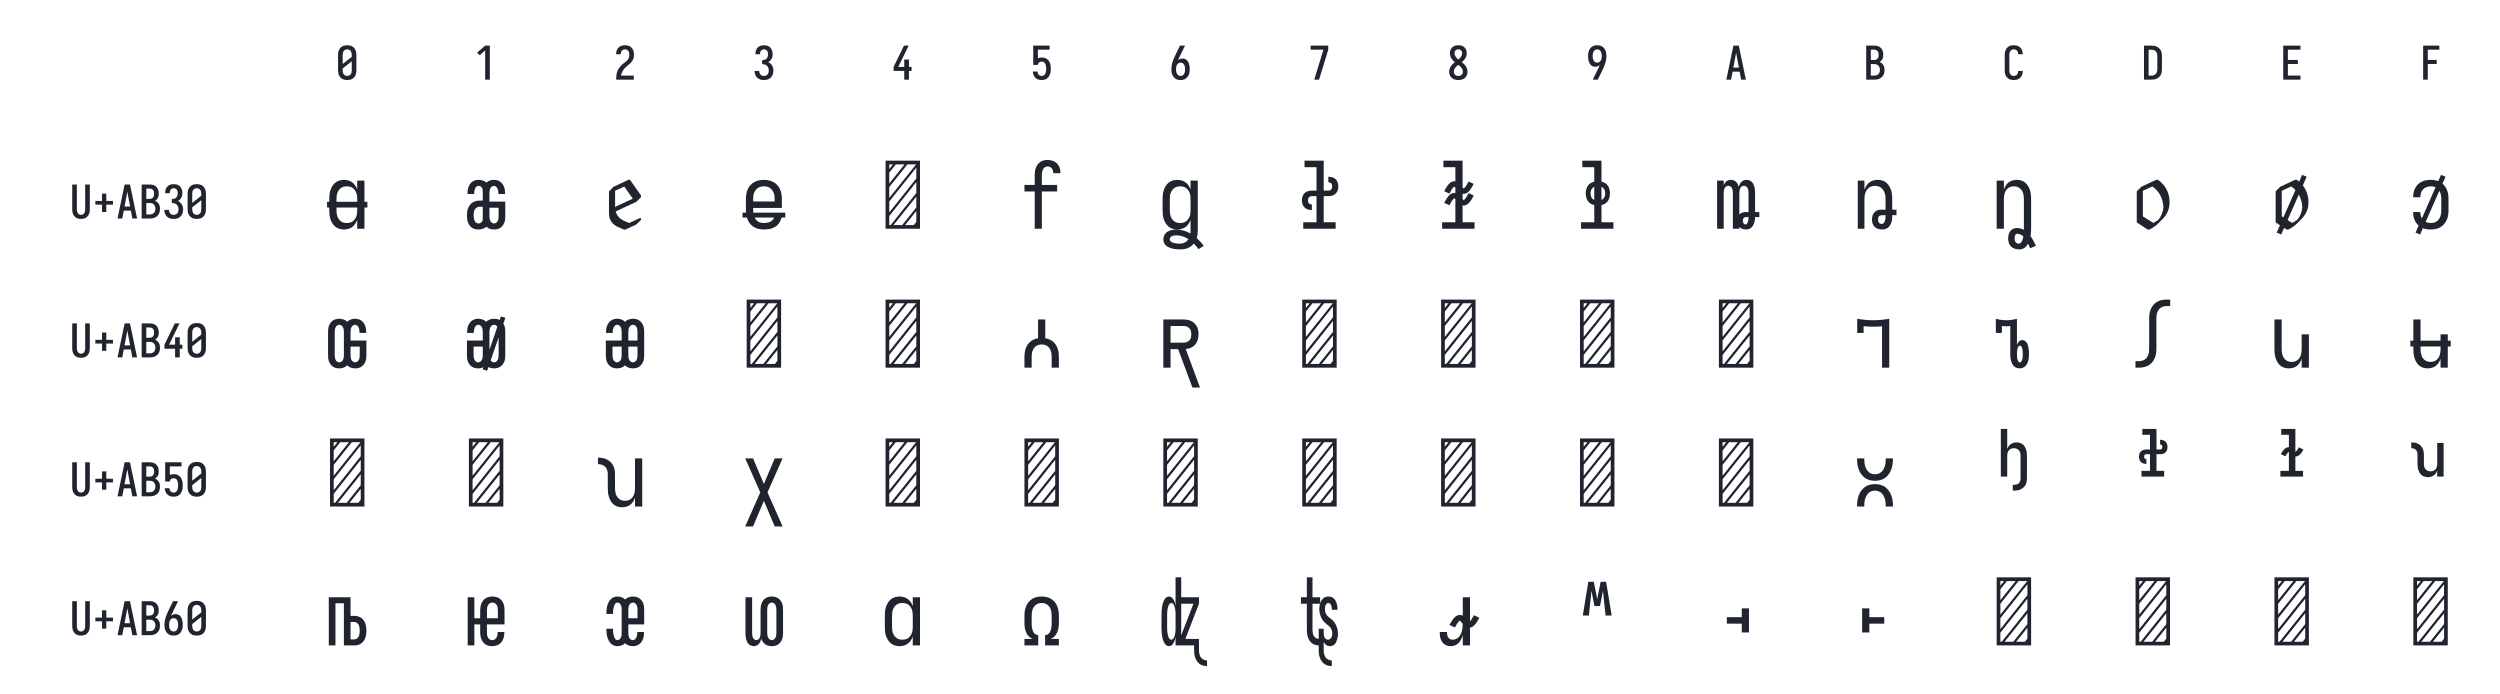 <?xml version="1.0" encoding="UTF-8" standalone="no"?>
<svg height="360" viewBox="0 0 1296 360" width="1296" xmlns="http://www.w3.org/2000/svg">
<defs>
<path d="M 250 8 Q 223 8 196 3 Q 169 -2 145 -15 Q 121 -28 102.5 -48.5 Q 84 -69 72.5 -94 Q 61 -119 56.5 -146 Q 52 -173 52 -200 L 52 -535 Q 52 -562 56.5 -589 Q 61 -616 72.5 -641 Q 84 -666 102.5 -686.5 Q 121 -707 145 -720 Q 169 -733 196 -738 Q 223 -743 250 -743 Q 277 -743 304 -738 Q 331 -733 355 -720 Q 379 -707 397.5 -686.5 Q 416 -666 427.5 -641 Q 439 -616 443.5 -589 Q 448 -562 448 -535 L 448 -200 Q 448 -173 443.5 -146 Q 439 -119 427.5 -94 Q 416 -69 397.5 -48.5 Q 379 -28 355 -15 Q 331 -2 304 3 Q 277 8 250 8 Z M 152 -338 L 348 -493 L 348 -535 Q 348 -557 343 -579 Q 338 -601 325.5 -618.5 Q 313 -636 292.5 -645.5 Q 272 -655 250 -655 Q 228 -655 207.5 -645.5 Q 187 -636 174.5 -618.5 Q 162 -601 157 -579 Q 152 -557 152 -535 Z M 250 -80 Q 272 -80 292.5 -89.5 Q 313 -99 325.5 -116.5 Q 338 -134 343 -156 Q 348 -178 348 -200 L 348 -397 L 152 -242 L 152 -200 Q 152 -178 157 -156 Q 162 -134 174.5 -116.5 Q 187 -99 207.5 -89.5 Q 228 -80 250 -80 Z " id="path1"/>
<path d="M 230 0 L 230 -632 L 110 -528 L 55 -584 L 230 -735 L 330 -735 L 330 0 Z " id="path2"/>
<path d="M 60 0 L 60 -1 Q 60 -27 61 -54 Q 62 -81 65.5 -107 Q 69 -133 77 -158.5 Q 85 -184 96.5 -208 Q 108 -232 123 -253.5 Q 138 -275 156 -294.5 Q 174 -314 194 -331 Q 214 -348 235.5 -364 Q 257 -380 277.5 -397 Q 298 -414 313 -435.5 Q 328 -457 336 -483 Q 344 -509 344 -535 Q 344 -557 339.5 -578 Q 335 -599 323.5 -617 Q 312 -635 292 -645 Q 272 -655 251 -655 Q 231 -655 212.5 -647.5 Q 194 -640 181.5 -625 Q 169 -610 163.5 -591 Q 158 -572 158 -552 L 158 -548 L 58 -548 L 58 -555 Q 58 -581 63.5 -606 Q 69 -631 81 -653 Q 93 -675 111.5 -693 Q 130 -711 152.5 -722.5 Q 175 -734 200.5 -738.5 Q 226 -743 251 -743 Q 278 -743 304.5 -737.5 Q 331 -732 354.5 -719 Q 378 -706 396 -685.5 Q 414 -665 425 -640.5 Q 436 -616 440 -589 Q 444 -562 444 -535 Q 444 -501 435 -468 Q 426 -435 407.5 -406 Q 389 -377 364 -353.5 Q 339 -330 312.5 -308.5 Q 286 -287 261 -264 Q 236 -241 216 -213 Q 196 -185 183 -153.5 Q 170 -122 165 -88 L 440 -88 L 440 0 Z " id="path3"/>
<path d="M 253 8 Q 227 8 201 4 Q 175 -0 151 -11.5 Q 127 -23 107.5 -40.5 Q 88 -58 75.5 -81 Q 63 -104 56.5 -129.5 Q 50 -155 50 -181 L 50 -187 L 150 -187 L 150 -184 Q 150 -163 157 -143 Q 164 -123 178 -108 Q 192 -93 212 -86.5 Q 232 -80 253 -80 Q 275 -80 296 -88.5 Q 317 -97 330.5 -114.5 Q 344 -132 350 -154 Q 356 -176 356 -198 Q 356 -217 352 -235.5 Q 348 -254 339 -271 Q 330 -288 316.5 -301 Q 303 -314 286 -322 Q 269 -330 250 -332 Q 231 -334 212 -334 L 212 -422 Q 229 -422 246 -424 Q 263 -426 278.5 -433 Q 294 -440 306 -452.5 Q 318 -465 325.5 -480.5 Q 333 -496 336.5 -513 Q 340 -530 340 -547 Q 340 -566 335.5 -585.5 Q 331 -605 320 -621.5 Q 309 -638 291 -646.5 Q 273 -655 253 -655 Q 234 -655 216 -647 Q 198 -639 187 -624 Q 176 -609 171 -590 Q 166 -571 166 -553 L 166 -548 L 66 -548 L 66 -556 Q 66 -581 71.5 -605.5 Q 77 -630 88 -652 Q 99 -674 116.5 -692.5 Q 134 -711 156.5 -722.5 Q 179 -734 203.5 -738.5 Q 228 -743 253 -743 Q 278 -743 303.5 -738 Q 329 -733 351 -721 Q 373 -709 390.5 -690 Q 408 -671 419 -648 Q 430 -625 435 -600 Q 440 -575 440 -550 Q 440 -524 434 -498.5 Q 428 -473 416 -450.5 Q 404 -428 385 -409.5 Q 366 -391 343 -379 Q 370 -368 391.5 -348.5 Q 413 -329 427.5 -304.5 Q 442 -280 449 -252 Q 456 -224 456 -196 Q 456 -168 450 -141.5 Q 444 -115 432 -91 Q 420 -67 401 -47 Q 382 -27 358 -14.5 Q 334 -2 307 3 Q 280 8 253 8 Z " id="path4"/>
<path d="M 282 0 L 282 -188 L 52 -188 L 52 -275 L 276 -735 L 377 -735 L 152 -275 L 282 -275 L 282 -435 L 383 -435 L 383 -275 L 440 -275 L 440 -188 L 383 -188 L 383 0 Z " id="path5"/>
<path d="M 252 8 Q 227 8 202.5 3.5 Q 178 -1 155.5 -12 Q 133 -23 114.5 -41 Q 96 -59 84 -80.5 Q 72 -102 65.5 -126.5 Q 59 -151 58 -176 L 159 -176 Q 160 -158 166.5 -139.5 Q 173 -121 185.5 -107 Q 198 -93 216 -86.5 Q 234 -80 252 -80 Q 269 -80 285 -87 Q 301 -94 312.5 -107 Q 324 -120 330.5 -135.5 Q 337 -151 341 -167.5 Q 345 -184 346.5 -201 Q 348 -218 348 -235 Q 348 -252 346.5 -269 Q 345 -286 341.5 -302.5 Q 338 -319 331.5 -334.5 Q 325 -350 314.5 -363 Q 304 -376 288 -383.5 Q 272 -391 256 -391 Q 240 -391 224 -387 Q 208 -383 195.5 -373.5 Q 183 -364 176 -349.5 Q 169 -335 168 -319 L 68 -319 L 68 -735 L 421 -735 L 421 -647 L 168 -647 L 168 -464 Q 189 -472 211 -475 Q 233 -478 256 -478 Q 285 -478 313.5 -470.5 Q 342 -463 365.5 -445.5 Q 389 -428 405.5 -403 Q 422 -378 431.5 -350.5 Q 441 -323 444.5 -294 Q 448 -265 448 -235 Q 448 -206 444.5 -176.5 Q 441 -147 431 -119 Q 421 -91 404.5 -66.5 Q 388 -42 364 -24.5 Q 340 -7 311 0.5 Q 282 8 252 8 Z " id="path6"/>
<path d="M 250 8 Q 221 8 192.5 1.5 Q 164 -5 140 -21 Q 116 -37 98.5 -60.5 Q 81 -84 70.5 -111 Q 60 -138 56 -166.5 Q 52 -195 52 -224 Q 52 -268 59.5 -311 Q 67 -354 81 -395.5 Q 95 -437 113 -477 Q 131 -517 150 -556 L 238 -735 L 347 -735 L 240 -517 Q 228 -492 216 -467 Q 204 -442 194 -416 Q 212 -436 238.5 -446 Q 265 -456 292 -456 Q 318 -456 343.5 -447 Q 369 -438 387.5 -419.5 Q 406 -401 418 -377 Q 430 -353 436.5 -328 Q 443 -303 445.5 -276.5 Q 448 -250 448 -224 Q 448 -195 444 -166.5 Q 440 -138 429.5 -111 Q 419 -84 401.5 -60.5 Q 384 -37 360 -21 Q 336 -5 307.5 1.5 Q 279 8 250 8 Z M 250 -80 Q 266 -80 282 -85.5 Q 298 -91 309.5 -102.5 Q 321 -114 328.5 -129 Q 336 -144 340.5 -159.5 Q 345 -175 346.5 -191.5 Q 348 -208 348 -224 Q 348 -240 346.5 -256.5 Q 345 -273 340.5 -289 Q 336 -305 328.5 -319.5 Q 321 -334 309.5 -345.5 Q 298 -357 282 -362.5 Q 266 -368 250 -368 Q 235 -368 221 -363.5 Q 207 -359 195.5 -349.5 Q 184 -340 176 -327.5 Q 168 -315 163.5 -301 Q 159 -287 156.5 -272.5 Q 154 -258 153 -243 Q 153 -238 152.5 -233.5 Q 152 -229 152 -224 Q 152 -208 153.5 -191.5 Q 155 -175 159.5 -159.5 Q 164 -144 171.5 -129 Q 179 -114 190.5 -102.5 Q 202 -91 218 -85.5 Q 234 -80 250 -80 Z " id="path7"/>
<path d="M 138 0 L 336 -647 L 60 -647 L 60 -735 L 440 -735 L 440 -647 L 242 0 Z " id="path8"/>
<path d="M 250 8 Q 225 8 200 4 Q 175 -0 152 -10 Q 129 -20 109.5 -37 Q 90 -54 77.5 -75.5 Q 65 -97 58.5 -121.5 Q 52 -146 52 -172 Q 52 -203 61.5 -232.5 Q 71 -262 88 -288.5 Q 105 -315 127 -336.5 Q 149 -358 174 -378 Q 152 -396 132.5 -417 Q 113 -438 98.5 -462.5 Q 84 -487 76 -514.5 Q 68 -542 68 -570 Q 68 -594 73.5 -617.5 Q 79 -641 90.5 -661.5 Q 102 -682 119.5 -698.5 Q 137 -715 158 -725 Q 179 -735 202.5 -739 Q 226 -743 250 -743 Q 274 -743 297.5 -739 Q 321 -735 342 -725 Q 363 -715 380.5 -698.5 Q 398 -682 409.5 -661.5 Q 421 -641 426.5 -617.5 Q 432 -594 432 -570 Q 432 -542 424 -514.5 Q 416 -487 401.5 -462.5 Q 387 -438 367.5 -417 Q 348 -396 326 -378 Q 351 -358 373 -336.5 Q 395 -315 412 -288.5 Q 429 -262 438.5 -232.5 Q 448 -203 448 -172 Q 448 -146 441.5 -121.5 Q 435 -97 422.5 -75.5 Q 410 -54 390.5 -37 Q 371 -20 348 -10 Q 325 -0 300 4 Q 275 8 250 8 Z M 250 -434 Q 266 -447 280.5 -461.5 Q 295 -476 306.5 -493 Q 318 -510 325 -529.5 Q 332 -549 332 -569 Q 332 -586 327 -602.5 Q 322 -619 310.5 -631.5 Q 299 -644 283 -649.5 Q 267 -655 250 -655 Q 233 -655 217 -649.5 Q 201 -644 189.5 -631.5 Q 178 -619 173 -602.5 Q 168 -586 168 -569 Q 168 -549 175 -529.5 Q 182 -510 193.5 -493 Q 205 -476 219.5 -461.5 Q 234 -447 250 -434 Z M 250 -80 Q 269 -80 288 -85.5 Q 307 -91 320.5 -104 Q 334 -117 341 -135.5 Q 348 -154 348 -173 Q 348 -196 339.5 -217.5 Q 331 -239 317 -257.5 Q 303 -276 285.5 -291 Q 268 -306 250 -320 Q 232 -306 214.5 -291 Q 197 -276 183 -257.5 Q 169 -239 160.5 -217.5 Q 152 -196 152 -173 Q 152 -154 159 -135.5 Q 166 -117 179.5 -104 Q 193 -91 212 -85.5 Q 231 -80 250 -80 Z " id="path9"/>
<path d="M 262 0 L 153 0 L 260 -218 Q 272 -243 284 -268 Q 296 -293 306 -319 Q 288 -299 261.5 -289 Q 235 -279 208 -279 Q 182 -279 156.5 -288 Q 131 -297 112.5 -315.5 Q 94 -334 82 -358 Q 70 -382 63.5 -407 Q 57 -432 54.5 -458.5 Q 52 -485 52 -511 Q 52 -540 56 -568.5 Q 60 -597 70.5 -624 Q 81 -651 98.5 -674.5 Q 116 -698 140 -714 Q 164 -730 192.5 -736.5 Q 221 -743 250 -743 Q 279 -743 307.5 -736.5 Q 336 -730 360 -714 Q 384 -698 401.5 -674.5 Q 419 -651 429.5 -624 Q 440 -597 444 -568.5 Q 448 -540 448 -511 Q 448 -467 440.5 -424 Q 433 -381 419 -339.5 Q 405 -298 387 -258 Q 369 -218 350 -179 Z M 250 -367 Q 265 -367 279 -371.5 Q 293 -376 304.5 -385.5 Q 316 -395 324 -407.5 Q 332 -420 336.5 -434 Q 341 -448 343.5 -462.5 Q 346 -477 347 -492 Q 347 -497 347.5 -501.5 Q 348 -506 348 -511 Q 348 -527 346.5 -543.5 Q 345 -560 340.5 -575.5 Q 336 -591 328.5 -606 Q 321 -621 309.5 -632.5 Q 298 -644 282 -649.5 Q 266 -655 250 -655 Q 234 -655 218 -649.5 Q 202 -644 190.5 -632.5 Q 179 -621 171.5 -606 Q 164 -591 159.5 -575.5 Q 155 -560 153.5 -543.5 Q 152 -527 152 -511 Q 152 -495 153.5 -478.5 Q 155 -462 159.5 -446 Q 164 -430 171.5 -415.5 Q 179 -401 190.5 -389.5 Q 202 -378 218 -372.5 Q 234 -367 250 -367 Z " id="path10"/>
<path d="M 39 0 L 53 -70 L 192 -735 L 308 -735 L 461 0 L 359 0 L 326 -172 L 174 -172 L 141 0 Z M 310 -260 L 267 -490 Q 263 -513 258.5 -536 Q 254 -559 250 -582 Q 246 -559 241.5 -536 Q 237 -513 233 -490 L 190 -260 Z " id="path11"/>
<path d="M 60 0 L 60 -735 L 235 -735 Q 261 -735 287 -730.5 Q 313 -726 336.5 -714 Q 360 -702 378.5 -682.5 Q 397 -663 408.5 -639.5 Q 420 -616 424.5 -590 Q 429 -564 429 -538 Q 429 -515 425.5 -492 Q 422 -469 411.5 -448.5 Q 401 -428 384.5 -411 Q 368 -394 348 -383 Q 373 -373 394.5 -355.5 Q 416 -338 430.5 -314.5 Q 445 -291 450.5 -264 Q 456 -237 456 -210 Q 456 -181 450.5 -152.5 Q 445 -124 431 -98.5 Q 417 -73 395.5 -53.5 Q 374 -34 347.5 -21.5 Q 321 -9 292.5 -4.5 Q 264 -0 235 0 Z M 160 -424 L 235 -424 Q 256 -424 275.5 -432.5 Q 295 -441 307.5 -457.5 Q 320 -474 324.5 -494.5 Q 329 -515 329 -536 Q 329 -557 324.5 -577.5 Q 320 -598 307.5 -614.5 Q 295 -631 275.5 -639 Q 256 -647 235 -647 L 160 -647 Z M 160 -88 L 235 -88 Q 251 -88 267.5 -91 Q 284 -94 298.5 -101.5 Q 313 -109 324.5 -121 Q 336 -133 343 -148 Q 350 -163 353 -179 Q 356 -195 356 -212 Q 356 -228 353 -244.5 Q 350 -261 343 -276 Q 336 -291 324.5 -303 Q 313 -315 298.5 -322.5 Q 284 -330 267.5 -333 Q 251 -336 235 -336 L 160 -336 Z " id="path12"/>
<path d="M 247 8 Q 220 8 193 3 Q 166 -2 142.5 -15.5 Q 119 -29 101 -49.5 Q 83 -70 71.5 -94.5 Q 60 -119 56 -146 Q 52 -173 52 -200 L 52 -535 Q 52 -562 56 -589 Q 60 -616 71.5 -640.5 Q 83 -665 101 -685.5 Q 119 -706 142.5 -719.5 Q 166 -733 193 -738 Q 220 -743 247 -743 Q 273 -743 298 -738.5 Q 323 -734 346 -723 Q 369 -712 387.5 -694 Q 406 -676 418 -653.5 Q 430 -631 436 -606 Q 442 -581 442 -555 L 442 -548 L 342 -548 L 342 -552 Q 342 -572 336 -591.5 Q 330 -611 317.5 -626 Q 305 -641 286 -648 Q 267 -655 247 -655 Q 225 -655 205 -645.5 Q 185 -636 173 -618 Q 161 -600 156.5 -578.5 Q 152 -557 152 -535 L 152 -200 Q 152 -178 156.5 -156.5 Q 161 -135 173 -117 Q 185 -99 205 -89.5 Q 225 -80 247 -80 Q 267 -80 286 -87 Q 305 -94 317.5 -109 Q 330 -124 336 -143.5 Q 342 -163 342 -183 L 342 -187 L 442 -187 L 442 -180 Q 442 -154 436 -129 Q 430 -104 418 -81.5 Q 406 -59 387.5 -41 Q 369 -23 346 -12 Q 323 -1 298 3.5 Q 273 8 247 8 Z " id="path13"/>
<path d="M 60 0 L 60 -735 L 220 -735 Q 250 -735 280 -730 Q 310 -725 337 -712 Q 364 -699 386.5 -678.5 Q 409 -658 423 -631.5 Q 437 -605 442.5 -575 Q 448 -545 448 -515 L 448 -220 Q 448 -190 442.5 -160 Q 437 -130 423 -103.5 Q 409 -77 386.5 -56.5 Q 364 -36 337 -23 Q 310 -10 280 -5 Q 250 -0 220 0 Z M 160 -88 L 220 -88 Q 237 -88 254.5 -91 Q 272 -94 287.5 -102.5 Q 303 -111 315 -124 Q 327 -137 334.5 -152.5 Q 342 -168 345 -185.5 Q 348 -203 348 -220 L 348 -515 Q 348 -532 345 -549.5 Q 342 -567 334.5 -582.5 Q 327 -598 315 -611 Q 303 -624 287.5 -632.5 Q 272 -641 254.5 -644 Q 237 -647 220 -647 L 160 -647 Z " id="path14"/>
<path d="M 68 0 L 68 -735 L 440 -735 L 440 -647 L 168 -647 L 168 -426 L 383 -426 L 383 -338 L 168 -338 L 168 -88 L 440 -88 L 440 0 Z " id="path15"/>
<path d="M 90 0 L 90 -735 L 440 -735 L 440 -647 L 190 -647 L 190 -426 L 383 -426 L 383 -338 L 190 -338 L 190 0 Z " id="path16"/>
<path d="M 250 8 Q 223 8 196.5 2.5 Q 170 -3 147 -16.5 Q 124 -30 106.5 -50.5 Q 89 -71 78.5 -95.5 Q 68 -120 64 -146.5 Q 60 -173 60 -200 L 60 -735 L 160 -735 L 160 -200 Q 160 -186 161.5 -172 Q 163 -158 167.5 -144.5 Q 172 -131 179.5 -118.5 Q 187 -106 197.5 -97 Q 208 -88 222 -84 Q 236 -80 250 -80 Q 264 -80 278 -84 Q 292 -88 302.5 -97 Q 313 -106 320.5 -118.5 Q 328 -131 332.5 -144.5 Q 337 -158 338.5 -172 Q 340 -186 340 -200 L 340 -735 L 440 -735 L 440 -200 Q 440 -173 436 -146.5 Q 432 -120 421.5 -95.5 Q 411 -71 393.5 -50.5 Q 376 -30 353 -16.5 Q 330 -3 303.5 2.5 Q 277 8 250 8 Z " id="path17"/>
<path d="M 296 -142 L 204 -142 L 204 -300 L 60 -300 L 60 -380 L 204 -380 L 204 -538 L 296 -538 L 296 -380 L 440 -380 L 440 -300 L 296 -300 Z " id="path18"/>
<path d="M 215 8 Q 190 8 166 1 Q 142 -6 122.5 -21.5 Q 103 -37 90 -58 Q 77 -79 69 -102.5 Q 61 -126 58.5 -150.5 Q 56 -175 56 -200 L 56 -320 Q 56 -345 58.5 -369.5 Q 61 -394 69 -417.5 Q 77 -441 90 -462 Q 103 -483 122.5 -498.5 Q 142 -514 166 -521 Q 190 -528 215 -528 Q 239 -528 262 -521.5 Q 285 -515 304 -501 Q 323 -487 336.5 -467 Q 350 -447 358 -424 L 358 -520 L 436 -520 L 436 0 L 358 0 L 358 -96 Q 350 -73 336.5 -53 Q 323 -33 304 -19 Q 285 -5 262 1.5 Q 239 8 215 8 Z M 246 -62 Q 263 -62 279.5 -66 Q 296 -70 309.5 -80 Q 323 -90 333 -104 Q 343 -118 348.5 -134 Q 354 -150 356 -166.5 Q 358 -183 358 -200 L 358 -320 Q 358 -337 356 -353.5 Q 354 -370 348.5 -386 Q 343 -402 333 -416 Q 323 -430 309.5 -440 Q 296 -450 279.5 -454 Q 263 -458 246 -458 Q 229 -458 212.5 -454 Q 196 -450 182.5 -440 Q 169 -430 159 -416 Q 149 -402 143.5 -386 Q 138 -370 136 -353.5 Q 134 -337 134 -320 L 134 -200 Q 134 -183 136 -166.5 Q 138 -150 143.5 -134 Q 149 -118 159 -104 Q 169 -90 182.5 -80 Q 196 -70 212.5 -66 Q 229 -62 246 -62 Z M 32 -229 L 32 -291 L 468 -291 L 468 -229 Z " id="path19"/>
<path d="M 165 8 Q 147 8 128.5 3.5 Q 110 -1 95.5 -12 Q 81 -23 70.5 -38 Q 60 -53 53.5 -70.5 Q 47 -88 45 -106 Q 43 -124 43 -143 Q 43 -163 45.5 -183 Q 48 -203 55.5 -221.5 Q 63 -240 75 -256.5 Q 87 -273 104 -283.5 Q 121 -294 140.5 -299 Q 160 -304 180 -304 L 214 -304 L 214 -408 Q 214 -418 211.5 -428 Q 209 -438 203 -446 Q 197 -454 187.5 -458.5 Q 178 -463 168 -463 Q 155 -463 144.5 -453.5 Q 134 -444 129.5 -431.5 Q 125 -419 123 -406 Q 121 -393 121 -379 L 121 -375 L 49 -375 L 49 -383 Q 49 -400 51.5 -417.5 Q 54 -435 60.5 -452 Q 67 -469 77 -483.5 Q 87 -498 101.5 -508.5 Q 116 -519 133 -523.5 Q 150 -528 168 -528 Q 191 -528 213.5 -521 Q 236 -514 253 -498 Q 269 -514 290.5 -521 Q 312 -528 335 -528 Q 352 -528 369.5 -523.5 Q 387 -519 401.5 -508.5 Q 416 -498 426.5 -483.5 Q 437 -469 443.5 -452.5 Q 450 -436 452.5 -418 Q 455 -400 455 -383 L 455 -375 L 383 -375 L 383 -379 Q 383 -393 381 -406 Q 379 -419 374 -431.5 Q 369 -444 358.5 -453.5 Q 348 -463 335 -463 Q 322 -463 311 -455 Q 300 -447 295 -435.5 Q 290 -424 288 -411 Q 286 -398 286 -385 L 286 -293 L 457 -293 L 457 -135 Q 457 -117 455 -99.5 Q 453 -82 446.5 -65.5 Q 440 -49 429 -34.5 Q 418 -20 403 -10 Q 388 -0 370.5 4 Q 353 8 336 8 Q 313 8 291 1 Q 269 -6 253 -22 Q 235 -6 212 1 Q 189 8 165 8 Z M 165 -57 Q 175 -57 185.5 -61 Q 196 -65 202.5 -73 Q 209 -81 211.5 -91.5 Q 214 -102 214 -112 L 214 -238 L 180 -238 Q 164 -238 150 -230 Q 136 -222 128 -208 Q 120 -194 117.5 -178 Q 115 -162 115 -146 Q 115 -132 117 -118 Q 119 -104 124 -90.5 Q 129 -77 140 -67 Q 151 -57 165 -57 Z M 336 -57 Q 348 -57 359 -65 Q 370 -73 375.5 -84.5 Q 381 -96 383 -109 Q 385 -122 385 -135 L 385 -227 L 286 -227 L 286 -135 Q 286 -122 288 -109 Q 290 -96 295.5 -84.5 Q 301 -73 312 -65 Q 323 -57 336 -57 Z " id="path20"/>
<path d="M 238 9 Q 231 5 224 2 Q 217 -1 209 -4 Q 190 -12 171 -20.5 Q 152 -29 136 -41.5 Q 120 -54 107 -70.5 Q 94 -87 87 -106 Q 80 -125 78.5 -145.5 Q 77 -166 77 -186 L 77 -404 L 126 -453 L 287 -529 L 304 -529 L 423 -359 L 423 -342 L 374 -292 L 149 -187 Q 155 -163 170 -142 Q 185 -121 205.5 -106 Q 226 -91 249.5 -81.5 Q 273 -72 296 -62 L 369 -96 L 406 -114 L 423 -114 L 423 -96 L 374 -47 L 255 9 Z M 144 -232 L 151 -240 L 334 -325 L 242 -456 L 143 -410 L 143 -238 Z " id="path21"/>
<path d="M 250 8 Q 220 8 190 1 Q 160 -6 134.5 -23 Q 109 -40 92 -65.5 Q 75 -91 66 -121 L 19 -121 L 19 -174 L 56 -174 L 56 -320 Q 56 -347 60 -374 Q 64 -401 75 -425.5 Q 86 -450 104.5 -470.5 Q 123 -491 146.5 -504 Q 170 -517 196.5 -522.5 Q 223 -528 250 -528 Q 277 -528 303.5 -522.5 Q 330 -517 353.5 -504 Q 377 -491 395.5 -470.5 Q 414 -450 425 -425.5 Q 436 -401 440 -374 Q 444 -347 444 -320 L 444 -225 L 134 -225 L 134 -200 Q 134 -194 134 -187.5 Q 134 -181 135 -174 L 481 -174 L 481 -121 L 440 -121 Q 434 -90 416 -63.5 Q 398 -37 371 -20.5 Q 344 -4 312.5 2 Q 281 8 250 8 Z M 366 -295 L 366 -320 Q 366 -337 364 -354 Q 362 -371 356 -387 Q 350 -403 339.5 -417 Q 329 -431 315 -440.5 Q 301 -450 284 -454 Q 267 -458 250 -458 Q 233 -458 216 -454 Q 199 -450 185 -440.5 Q 171 -431 160.5 -417 Q 150 -403 144 -387 Q 138 -371 136 -354 Q 134 -337 134 -320 L 134 -295 Z M 250 -62 Q 267 -62 283.5 -64.5 Q 300 -67 315 -74 Q 330 -81 342 -93 Q 354 -105 360 -121 L 150 -121 Q 157 -107 167 -95.5 Q 177 -84 190.5 -76 Q 204 -68 219.5 -65 Q 235 -62 250 -62 Z " id="path22"/>
<path d="M 64 0 L 64 -735 L 436 -735 L 436 0 Z M 104 -333 L 394 -695 L 300 -695 L 104 -450 Z M 104 -489 L 269 -695 L 175 -695 L 104 -606 Z M 104 -645 L 144 -695 L 104 -695 Z M 104 -176 L 396 -543 L 396 -660 L 104 -294 Z M 104 -40 L 119 -40 L 396 -386 L 396 -504 L 104 -137 Z M 150 -40 L 244 -40 L 396 -230 L 396 -347 Z M 275 -40 L 369 -40 L 396 -74 L 396 -191 Z " id="path23"/>
<path d="M 175 0 L 175 -403 L 64 -403 L 64 -473 L 175 -473 L 175 -579 Q 175 -599 177.5 -619.5 Q 180 -640 187.5 -659 Q 195 -678 207.5 -694.5 Q 220 -711 236.5 -722.5 Q 253 -734 273.5 -738.5 Q 294 -743 314 -743 Q 342 -743 369 -734 Q 396 -725 415.5 -705 Q 435 -685 444 -658 Q 453 -631 453 -603 L 453 -600 L 375 -600 L 375 -601 Q 375 -615 371.5 -628 Q 368 -641 360 -651.5 Q 352 -662 339.5 -667.5 Q 327 -673 314 -673 Q 298 -673 284.5 -664 Q 271 -655 264 -640.5 Q 257 -626 254.5 -610.5 Q 252 -595 252 -579 L 252 -473 L 417 -473 L 417 -403 L 252 -403 L 252 0 Z " id="path24"/>
<path d="M 246 223 Q 226 223 206.5 221.5 Q 187 220 167.5 215.5 Q 148 211 129.5 203.5 Q 111 196 95.5 183.5 Q 80 171 72 152.5 Q 64 134 64 114 Q 64 89 76.5 66.5 Q 89 44 110.5 31 Q 132 18 156.5 13.5 Q 181 9 206 9 Q 246 9 284 20 Q 322 31 356 51 Q 358 42 358 33 Q 358 24 358 15 L 358 -96 Q 350 -73 336.5 -53 Q 323 -33 304 -19 Q 285 -5 262 1.5 Q 239 8 215 8 Q 190 8 166 1 Q 142 -6 122.5 -21.5 Q 103 -37 90 -58 Q 77 -79 69 -102.5 Q 61 -126 58.5 -150.5 Q 56 -175 56 -200 L 56 -320 Q 56 -345 58.5 -369.5 Q 61 -394 69 -417.5 Q 77 -441 90 -462 Q 103 -483 122.5 -498.5 Q 142 -514 166 -521 Q 190 -528 215 -528 Q 239 -528 262 -521.5 Q 285 -515 304 -501 Q 323 -487 336.5 -467 Q 350 -447 358 -424 L 358 -520 L 436 -520 L 436 15 Q 436 37 433.5 58.5 Q 431 80 425 100 Q 446 119 464.5 140 Q 483 161 500 184 L 444 221 Q 433 205 420 189.5 Q 407 174 393 160 Q 380 176 363.5 188.5 Q 347 201 327.5 209 Q 308 217 287.5 220 Q 267 223 246 223 Z M 246 -62 Q 263 -62 279.5 -66 Q 296 -70 309.5 -80 Q 323 -90 333 -104 Q 343 -118 348.5 -134 Q 354 -150 356 -166.5 Q 358 -183 358 -200 L 358 -320 Q 358 -337 356 -353.5 Q 354 -370 348.5 -386 Q 343 -402 333 -416 Q 323 -430 309.5 -440 Q 296 -450 279.5 -454 Q 263 -458 246 -458 Q 229 -458 212.5 -454 Q 196 -450 182.5 -440 Q 169 -430 159 -416 Q 149 -402 143.5 -386 Q 138 -370 136 -353.5 Q 134 -337 134 -320 L 134 -200 Q 134 -183 136 -166.5 Q 138 -150 143.5 -134 Q 149 -118 159 -104 Q 169 -90 182.5 -80 Q 196 -70 212.5 -66 Q 229 -62 246 -62 Z M 242 161 Q 256 161 269.5 158 Q 283 155 295 149 Q 307 143 317.5 133.5 Q 328 124 335 112 Q 306 94 273.5 82.5 Q 241 71 206 71 Q 195 71 183 72.5 Q 171 74 160 78.5 Q 149 83 141 92.5 Q 133 102 133 113 Q 133 124 140.5 133 Q 148 142 157.5 146.5 Q 167 151 177.5 153.5 Q 188 156 198.5 158 Q 209 160 220 160.5 Q 231 161 242 161 Z " id="path25"/>
<path d="M 75 0 L 75 -70 L 218 -70 L 218 -665 L 89 -665 L 89 -735 L 296 -735 L 296 -70 L 425 -70 L 425 0 Z M 168 -202 Q 147 -202 126 -208 Q 105 -214 89.5 -229 Q 74 -244 67 -265 Q 60 -286 60 -307 Q 60 -328 67 -349 Q 74 -370 89.5 -385 Q 105 -400 126 -406 Q 147 -412 168 -412 L 346 -412 Q 355 -412 363.5 -415 Q 372 -418 377.5 -424.5 Q 383 -431 385.5 -439.5 Q 388 -448 388 -457 Q 388 -466 385.5 -474.5 Q 383 -483 377.5 -489.5 Q 372 -496 363.5 -499 Q 355 -502 346 -502 L 346 -562 Q 367 -562 388 -556 Q 409 -550 424.5 -535 Q 440 -520 447 -499 Q 454 -478 454 -457 Q 454 -436 447 -415 Q 440 -394 424.5 -379 Q 409 -364 388 -358 Q 367 -352 346 -352 L 168 -352 Q 159 -352 150.5 -349 Q 142 -346 136.5 -339.5 Q 131 -333 128.5 -324.5 Q 126 -316 126 -307 Q 126 -298 128.5 -289.5 Q 131 -281 136.5 -274.5 Q 142 -268 150.5 -265 Q 159 -262 168 -262 Z " id="path26"/>
<path d="M 75 0 L 75 -70 L 218 -70 L 218 -665 L 89 -665 L 89 -735 L 296 -735 L 296 -70 L 425 -70 L 425 0 Z M 308 -377 Q 303 -377 299 -377.5 Q 295 -378 291 -379 Q 287 -380 283 -381.5 Q 279 -383 275.5 -385.5 Q 272 -388 268.5 -390 Q 265 -392 262 -394.5 Q 259 -397 255.5 -400.5 Q 252 -404 249 -407 Q 246 -410 243.5 -413 Q 241 -416 238.5 -419.5 Q 236 -423 233.5 -426 Q 231 -429 228 -433 Q 225 -437 222 -440 Q 219 -443 216.5 -446 Q 214 -449 210 -452 Q 206 -455 206 -456 L 207 -456 L 204 -454 Q 201 -452 199 -450 Q 197 -448 195 -445.5 Q 193 -443 191.5 -441.5 Q 190 -440 189 -438.5 Q 188 -437 186.5 -435 Q 185 -433 183.5 -431 Q 182 -429 180.5 -427 Q 179 -425 177.5 -422.5 Q 176 -420 174.5 -417.5 Q 173 -415 171.5 -412.5 Q 170 -410 168.5 -407 Q 167 -404 165 -400.5 Q 163 -397 161.5 -394 Q 160 -391 158 -387.5 Q 156 -384 154 -380 L 98 -405 Q 105 -420 112.5 -433 Q 120 -446 127 -456.5 Q 134 -467 141 -476 Q 148 -485 158 -493.5 Q 168 -502 180.5 -507.5 Q 193 -513 206 -513 Q 211 -513 215 -512.5 Q 219 -512 223 -511 Q 227 -510 231 -508.5 Q 235 -507 238.5 -504.5 Q 242 -502 245.5 -500 Q 249 -498 252 -495.5 Q 255 -493 258.5 -489.5 Q 262 -486 265 -483 Q 268 -480 270.5 -477 Q 273 -474 275.5 -470.5 Q 278 -467 280.5 -464 Q 283 -461 286 -457 Q 289 -453 292 -450 Q 295 -447 297.5 -444 Q 300 -441 304 -438 Q 308 -435 308 -434 L 307 -434 L 310 -436 Q 313 -438 315 -440 Q 317 -442 319 -444.5 Q 321 -447 322.5 -448.5 Q 324 -450 325 -451.5 Q 326 -453 327.5 -455 Q 329 -457 330.5 -459 Q 332 -461 333.5 -463 Q 335 -465 336.5 -467.5 Q 338 -470 339.5 -472.5 Q 341 -475 342.5 -477.5 Q 344 -480 345.5 -483 Q 347 -486 349 -489.5 Q 351 -493 352.5 -496 Q 354 -499 356 -502.5 Q 358 -506 360 -510 L 416 -485 Q 409 -470 401.5 -457 Q 394 -444 387 -433.5 Q 380 -423 373 -414 Q 366 -405 356 -396.5 Q 346 -388 333.5 -382.5 Q 321 -377 308 -377 Z M 308 -251 Q 303 -251 299 -251.5 Q 295 -252 291 -253 Q 287 -254 283 -255.5 Q 279 -257 275.5 -259.5 Q 272 -262 268.5 -264 Q 265 -266 262 -268.5 Q 259 -271 255.5 -274.5 Q 252 -278 249 -281 Q 246 -284 243.5 -287 Q 241 -290 238.5 -293.5 Q 236 -297 233.5 -300 Q 231 -303 228 -307 Q 225 -311 222 -314 Q 219 -317 216.5 -320 Q 214 -323 210 -326 Q 206 -329 206 -330 L 207 -330 L 204 -328 Q 201 -326 199 -324 Q 197 -322 195 -319.5 Q 193 -317 191.5 -315.5 Q 190 -314 189 -312.5 Q 188 -311 186.5 -309 Q 185 -307 183.5 -305 Q 182 -303 180.5 -301 Q 179 -299 177.5 -296.5 Q 176 -294 174.5 -291.5 Q 173 -289 171.5 -286.5 Q 170 -284 168.5 -281 Q 167 -278 165 -274.5 Q 163 -271 161.5 -268 Q 160 -265 158 -261.5 Q 156 -258 154 -254 L 98 -279 Q 105 -294 112.5 -307 Q 120 -320 127 -330.5 Q 134 -341 141 -350 Q 148 -359 158 -367.5 Q 168 -376 180.5 -381.5 Q 193 -387 206 -387 Q 211 -387 215 -386.5 Q 219 -386 223 -385 Q 227 -384 231 -382.5 Q 235 -381 238.5 -378.5 Q 242 -376 245.5 -374 Q 249 -372 252 -369.5 Q 255 -367 258.5 -363.5 Q 262 -360 265 -357 Q 268 -354 270.5 -351 Q 273 -348 275.5 -344.5 Q 278 -341 280.5 -338 Q 283 -335 286 -331 Q 289 -327 292 -324 Q 295 -321 297.5 -318 Q 300 -315 304 -312 Q 308 -309 308 -308 L 307 -308 L 310 -310 Q 313 -312 315 -314 Q 317 -316 319 -318.5 Q 321 -321 322.5 -322.5 Q 324 -324 325 -325.5 Q 326 -327 327.5 -329 Q 329 -331 330.5 -333 Q 332 -335 333.5 -337 Q 335 -339 336.5 -341.5 Q 338 -344 339.5 -346.5 Q 341 -349 342.5 -351.5 Q 344 -354 345.5 -357 Q 347 -360 349 -363.5 Q 351 -367 352.5 -370 Q 354 -373 356 -376.5 Q 358 -380 360 -384 L 416 -359 Q 409 -344 401.5 -331 Q 394 -318 387 -307.5 Q 380 -297 373 -288 Q 366 -279 356 -270.5 Q 346 -262 333.5 -256.5 Q 321 -251 308 -251 Z " id="path27"/>
<path d="M 75 0 L 75 -70 L 218 -70 L 218 -665 L 89 -665 L 89 -735 L 296 -735 L 296 -70 L 425 -70 L 425 0 Z M 257 -251 Q 231 -251 205 -259 Q 179 -267 160.5 -285.5 Q 142 -304 134 -330 Q 126 -356 126 -382 Q 126 -408 134 -434 Q 142 -460 160.5 -478.5 Q 179 -497 205 -505 Q 231 -513 257 -513 Q 283 -513 309 -505 Q 335 -497 353.5 -478.5 Q 372 -460 380 -434 Q 388 -408 388 -382 Q 388 -356 380 -330 Q 372 -304 353.5 -285.5 Q 335 -267 309 -259 Q 283 -251 257 -251 Z M 257 -303 Q 273 -303 288.5 -308 Q 304 -313 315 -324 Q 326 -335 331 -350.5 Q 336 -366 336 -382 Q 336 -398 331 -413.5 Q 326 -429 315 -440 Q 304 -451 288.5 -456 Q 273 -461 257 -461 Q 241 -461 225.5 -456 Q 210 -451 199 -440 Q 188 -429 183 -413.5 Q 178 -398 178 -382 Q 178 -366 183 -350.5 Q 188 -335 199 -324 Q 210 -313 225.5 -308 Q 241 -303 257 -303 Z " id="path28"/>
<path d="M 358 8 Q 338 8 318.5 1.5 Q 299 -5 285 -20 L 285 0 L 215 0 L 215 -388 Q 215 -401 213 -413.5 Q 211 -426 205.5 -437.5 Q 200 -449 189 -456.5 Q 178 -464 165 -464 Q 152 -464 141.5 -456.5 Q 131 -449 125.5 -437.5 Q 120 -426 118 -413.5 Q 116 -401 116 -388 L 116 0 L 45 0 L 45 -520 L 116 -520 L 116 -472 Q 121 -484 128.5 -494.5 Q 136 -505 146 -513 Q 156 -521 168.5 -524.5 Q 181 -528 194 -528 Q 209 -528 224 -522.5 Q 239 -517 250 -506 Q 261 -495 267.5 -481 Q 274 -467 278 -452 Q 282 -467 289 -481 Q 296 -495 307 -506 Q 318 -517 333 -522.5 Q 348 -528 363 -528 Q 379 -528 394 -522 Q 409 -516 420 -505 Q 431 -494 437.5 -479.5 Q 444 -465 448 -450 Q 452 -435 453.5 -419.5 Q 455 -404 455 -388 L 455 -180 L 501 -180 L 501 -126 L 455 -126 Q 455 -110 452.5 -95 Q 450 -80 445.5 -65 Q 441 -50 433.5 -36.5 Q 426 -23 414.5 -12.5 Q 403 -2 388 3 Q 373 8 358 8 Z M 285 -154 Q 292 -161 300.5 -166.5 Q 309 -172 319 -175.5 Q 329 -179 339 -179.5 Q 349 -180 359 -180 L 384 -180 L 384 -388 Q 384 -401 382 -413.5 Q 380 -426 374.5 -437.5 Q 369 -449 358.5 -456.5 Q 348 -464 335 -464 Q 322 -464 311 -456.5 Q 300 -449 294.5 -437.5 Q 289 -426 287 -413.5 Q 285 -401 285 -388 Z M 353 -46 Q 360 -46 365.5 -52 Q 371 -58 374 -65.5 Q 377 -73 379 -80.5 Q 381 -88 382 -95.5 Q 383 -103 383.5 -110.5 Q 384 -118 384 -126 L 359 -126 Q 351 -126 343.5 -123.5 Q 336 -121 331.5 -115.5 Q 327 -110 325 -102.5 Q 323 -95 323 -87 Q 323 -80 324.5 -73 Q 326 -66 329.5 -60 Q 333 -54 339.5 -50 Q 346 -46 353 -46 Z " id="path29"/>
<path d="M 326 8 Q 304 8 283 1.5 Q 262 -5 246.5 -20 Q 231 -35 224 -56.5 Q 217 -78 217 -99 Q 217 -114 220 -128.5 Q 223 -143 229.5 -156 Q 236 -169 246 -179.5 Q 256 -190 269.5 -196.5 Q 283 -203 297.5 -204.5 Q 312 -206 326 -206 L 364 -206 L 364 -320 Q 364 -337 362 -354.5 Q 360 -372 354 -388 Q 348 -404 338.5 -418.5 Q 329 -433 315 -443.5 Q 301 -454 284 -458.5 Q 267 -463 250 -463 Q 233 -463 216 -458.5 Q 199 -454 185 -443.5 Q 171 -433 161.5 -418.5 Q 152 -404 146 -388 Q 140 -372 138 -354.5 Q 136 -337 136 -320 L 136 0 L 64 0 L 64 -520 L 136 -520 L 136 -422 Q 144 -444 157 -464.5 Q 170 -485 189 -500 Q 208 -515 231.5 -521.5 Q 255 -528 279 -528 Q 304 -528 328 -521 Q 352 -514 371 -498.5 Q 390 -483 403 -461.5 Q 416 -440 423.5 -417 Q 431 -394 433.5 -369.5 Q 436 -345 436 -320 L 436 -206 L 482 -206 L 482 -146 L 436 -146 L 436 -126 Q 436 -110 433.5 -94 Q 431 -78 425 -62.5 Q 419 -47 410 -33.5 Q 401 -20 387.5 -10 Q 374 -0 358 4 Q 342 8 326 8 Z M 323 -52 Q 336 -52 344.5 -62 Q 353 -72 357 -84 Q 361 -96 362.5 -108.5 Q 364 -121 364 -134 L 364 -146 L 326 -146 Q 317 -146 308 -143.5 Q 299 -141 293 -134 Q 287 -127 285 -118 Q 283 -109 283 -100 Q 283 -91 285 -82.5 Q 287 -74 292 -66.5 Q 297 -59 305.5 -55.5 Q 314 -52 323 -52 Z " id="path30"/>
<path d="M 308 223 Q 284 223 260.5 216 Q 237 209 220 192.5 Q 203 176 195.5 153 Q 188 130 188 106 Q 188 85 193 64 Q 198 43 210.5 26 Q 223 9 243 0.5 Q 263 -8 285 -8 Q 304 -8 322.5 -2.5 Q 341 3 358 12 L 358 -320 Q 358 -337 356 -353.5 Q 354 -370 349 -385.5 Q 344 -401 334.5 -415 Q 325 -429 312 -439 Q 299 -449 283 -453.5 Q 267 -458 250 -458 Q 233 -458 217 -453.5 Q 201 -449 188 -439 Q 175 -429 165.5 -415 Q 156 -401 151 -385.5 Q 146 -370 144 -353.5 Q 142 -337 142 -320 L 142 0 L 64 0 L 64 -520 L 142 -520 L 142 -425 Q 150 -447 162.5 -467 Q 175 -487 193.5 -501 Q 212 -515 235 -521.5 Q 258 -528 281 -528 Q 306 -528 329.5 -521 Q 353 -514 372 -498 Q 391 -482 403.5 -461 Q 416 -440 423.5 -416.5 Q 431 -393 433.5 -368.5 Q 436 -344 436 -320 L 436 0 Q 436 20 434.5 39.5 Q 433 59 430 79 Q 447 103 460.5 129.5 Q 474 156 487 182 L 488 184 L 425 211 Q 420 198 414.5 185.5 Q 409 173 403 161 Q 396 174 386.5 186 Q 377 198 364.5 206.5 Q 352 215 337.5 219 Q 323 223 308 223 Z M 303 161 Q 316 161 325 151 Q 334 141 339 130 Q 344 119 347 107 Q 350 95 352 83 Q 338 70 320.5 62 Q 303 54 285 54 Q 277 54 271 60 Q 265 66 262.5 73.5 Q 260 81 259 89 Q 258 97 258 105 Q 258 116 260 126 Q 262 136 268 144 Q 274 152 283.5 156.5 Q 293 161 303 161 Z " id="path31"/>
<path d="M 196 9 L 77 -68 L 77 -404 L 126 -453 L 287 -529 L 304 -529 Q 334 -510 357.5 -484 Q 381 -458 397.5 -427 Q 414 -396 422.5 -362 Q 431 -328 431 -293 L 431 -276 Q 431 -251 425 -226 Q 419 -201 408 -178 Q 397 -155 381.5 -134.5 Q 366 -114 347 -97 L 316 -65 Q 294 -42 268 -23.5 Q 242 -5 213 9 Z M 255 -63 Q 270 -70 284.5 -79.5 Q 299 -89 313 -99 Q 336 -129 349.5 -164 Q 363 -199 365 -236 Q 363 -269 354.5 -300.5 Q 346 -332 331 -361 Q 316 -390 294 -414.5 Q 272 -439 245 -457 L 143 -410 L 143 -134 Z " id="path32"/>
<path d="M 196 9 L 77 -68 L 77 -404 L 126 -453 L 287 -529 L 304 -529 Q 334 -510 357.5 -484 Q 381 -458 397.5 -427 Q 414 -396 422.5 -362 Q 431 -328 431 -293 L 431 -276 Q 431 -251 425 -226 Q 419 -201 408 -178 Q 397 -155 381.5 -134.5 Q 366 -114 347 -97 L 316 -65 Q 294 -42 268 -23.5 Q 242 -5 213 9 Z M 255 -63 Q 270 -70 284.5 -79.5 Q 299 -89 313 -99 Q 336 -129 349.5 -164 Q 363 -199 365 -236 Q 363 -269 354.5 -300.5 Q 346 -332 331 -361 Q 316 -390 294 -414.5 Q 272 -439 245 -457 L 143 -410 L 143 -134 Z M 137 62 L 88 42 L 363 -582 L 412 -562 Z " id="path33"/>
<path d="M 253 8 Q 228 8 203 4 Q 178 0 156 -11 Q 134 -22 115.5 -39.5 Q 97 -57 85 -79 Q 73 -101 67.5 -125.5 Q 62 -150 62 -175 L 62 -180 L 140 -180 L 140 -177 Q 140 -154 147 -132 Q 154 -110 170 -93.5 Q 186 -77 208 -69.5 Q 230 -62 253 -62 Q 270 -62 286.5 -66 Q 303 -70 317 -80 Q 331 -90 340.5 -104 Q 350 -118 356 -133.5 Q 362 -149 364 -166 Q 366 -183 366 -200 L 366 -320 Q 366 -337 364 -354 Q 362 -371 356 -386.5 Q 350 -402 340.5 -416 Q 331 -430 317 -440 Q 303 -450 286.5 -454 Q 270 -458 253 -458 Q 230 -458 208 -450.5 Q 186 -443 170 -426.5 Q 154 -410 147 -388 Q 140 -366 140 -343 L 140 -340 L 62 -340 L 62 -345 Q 62 -370 67.5 -394.5 Q 73 -419 85 -441 Q 97 -463 115.5 -480.5 Q 134 -498 156 -509 Q 178 -520 203 -524 Q 228 -528 253 -528 Q 280 -528 306.5 -522.5 Q 333 -517 356 -503.5 Q 379 -490 396.5 -469.5 Q 414 -449 425 -424.5 Q 436 -400 440 -373.5 Q 444 -347 444 -320 L 444 -200 Q 444 -173 440 -146.5 Q 436 -120 425 -95.5 Q 414 -71 396.5 -50.5 Q 379 -30 356 -16.5 Q 333 -3 306.5 2.5 Q 280 8 253 8 Z M 137 62 L 88 42 L 363 -582 L 412 -562 Z " id="path34"/>
<path d="M 164 8 Q 147 8 129.5 4 Q 112 -0 97 -10 Q 82 -20 71 -34.5 Q 60 -49 53.5 -65.5 Q 47 -82 45 -99.5 Q 43 -117 43 -135 L 43 -385 Q 43 -403 45 -420.5 Q 47 -438 53.5 -454.5 Q 60 -471 71 -485.5 Q 82 -500 97 -510 Q 112 -520 129.5 -524 Q 147 -528 164 -528 Q 188 -528 211 -520 Q 234 -512 250 -495 Q 266 -512 288.5 -520 Q 311 -528 335 -528 Q 352 -528 369.5 -523.5 Q 387 -519 401.5 -508.5 Q 416 -498 426.5 -483.5 Q 437 -469 443.5 -452.5 Q 450 -436 452.5 -418 Q 455 -400 455 -383 L 455 -375 L 383 -375 L 383 -379 Q 383 -393 381 -406 Q 379 -419 374 -431.5 Q 369 -444 358.5 -453.5 Q 348 -463 335 -463 Q 322 -463 311 -455 Q 300 -447 295 -435.5 Q 290 -424 288 -411 Q 286 -398 286 -385 L 286 -293 L 457 -293 L 457 -135 Q 457 -117 455 -99.5 Q 453 -82 446.5 -65.5 Q 440 -49 429 -34.5 Q 418 -20 403 -10 Q 388 -0 370.5 4 Q 353 8 336 8 Q 312 8 289 0 Q 266 -8 250 -25 Q 234 -8 211 0 Q 188 8 164 8 Z M 164 -57 Q 177 -57 188 -65 Q 199 -73 204.5 -84.5 Q 210 -96 212 -109 Q 214 -122 214 -135 L 214 -385 Q 214 -398 212 -411 Q 210 -424 204.5 -435.5 Q 199 -447 188 -455 Q 177 -463 164 -463 Q 152 -463 141 -455 Q 130 -447 124.5 -435.5 Q 119 -424 117 -411 Q 115 -398 115 -385 L 115 -135 Q 115 -122 117 -109 Q 119 -96 124.5 -84.5 Q 130 -73 141 -65 Q 152 -57 164 -57 Z M 336 -57 Q 348 -57 359 -65 Q 370 -73 375.5 -84.5 Q 381 -96 383 -109 Q 385 -122 385 -135 L 385 -227 L 286 -227 L 286 -135 Q 286 -122 288 -109 Q 290 -96 295.5 -84.5 Q 301 -73 312 -65 Q 323 -57 336 -57 Z " id="path35"/>
<path d="M 164 8 Q 147 8 129.5 4 Q 112 -0 97 -10 Q 82 -20 71 -34.5 Q 60 -49 53.5 -65.5 Q 47 -82 45 -99.5 Q 43 -117 43 -135 L 43 -293 L 214 -293 L 214 -385 Q 214 -398 212 -411 Q 210 -424 205 -435.5 Q 200 -447 189 -455 Q 178 -463 165 -463 Q 152 -463 141.5 -453.5 Q 131 -444 126 -431.5 Q 121 -419 119 -406 Q 117 -393 117 -379 L 117 -375 L 45 -375 L 45 -383 Q 45 -400 47.5 -418 Q 50 -436 56.5 -452.5 Q 63 -469 73.5 -483.5 Q 84 -498 98.5 -508.5 Q 113 -519 130.5 -523.5 Q 148 -528 165 -528 Q 189 -528 211.5 -520 Q 234 -512 250 -495 Q 266 -512 289 -520 Q 312 -528 336 -528 Q 353 -528 370.5 -524 Q 388 -520 403 -510 Q 418 -500 429 -485.5 Q 440 -471 446.5 -454.5 Q 453 -438 455 -420.5 Q 457 -403 457 -385 L 457 -135 Q 457 -117 455 -99.5 Q 453 -82 446.5 -65.5 Q 440 -49 429 -34.5 Q 418 -20 403 -10 Q 388 -0 370.5 4 Q 353 8 336 8 Q 312 8 289 0 Q 266 -8 250 -25 Q 234 -8 211 0 Q 188 8 164 8 Z M 336 -57 Q 348 -57 359 -65 Q 370 -73 375.5 -84.5 Q 381 -96 383 -109 Q 385 -122 385 -135 L 385 -385 Q 385 -398 383 -411 Q 381 -424 375.5 -435.5 Q 370 -447 359 -455 Q 348 -463 336 -463 Q 323 -463 312 -455 Q 301 -447 295.5 -435.5 Q 290 -424 288 -411 Q 286 -398 286 -385 L 286 -135 Q 286 -122 288 -109 Q 290 -96 295.5 -84.5 Q 301 -73 312 -65 Q 323 -57 336 -57 Z M 164 -57 Q 177 -57 188 -65 Q 199 -73 204.5 -84.5 Q 210 -96 212 -109 Q 214 -122 214 -135 L 214 -227 L 115 -227 L 115 -135 Q 115 -122 117 -109 Q 119 -96 124.5 -84.5 Q 130 -73 141 -65 Q 152 -57 164 -57 Z M 261 33 L 213 19 L 410 -553 L 458 -539 Z " id="path36"/>
<path d="M 164 8 Q 147 8 129.5 4 Q 112 -0 97 -10 Q 82 -20 71 -34.5 Q 60 -49 53.5 -65.5 Q 47 -82 45 -99.5 Q 43 -117 43 -135 L 43 -293 L 214 -293 L 214 -385 Q 214 -398 212 -411 Q 210 -424 205 -435.5 Q 200 -447 189 -455 Q 178 -463 165 -463 Q 152 -463 141.5 -453.5 Q 131 -444 126 -431.5 Q 121 -419 119 -406 Q 117 -393 117 -379 L 117 -375 L 45 -375 L 45 -383 Q 45 -400 47.5 -418 Q 50 -436 56.5 -452.5 Q 63 -469 73.5 -483.5 Q 84 -498 98.5 -508.5 Q 113 -519 130.5 -523.5 Q 148 -528 165 -528 Q 189 -528 211.5 -520 Q 234 -512 250 -495 Q 266 -512 289 -520 Q 312 -528 336 -528 Q 353 -528 370.5 -524 Q 388 -520 403 -510 Q 418 -500 429 -485.5 Q 440 -471 446.5 -454.5 Q 453 -438 455 -420.5 Q 457 -403 457 -385 L 457 -135 Q 457 -117 455 -99.5 Q 453 -82 446.5 -65.5 Q 440 -49 429 -34.5 Q 418 -20 403 -10 Q 388 -0 370.5 4 Q 353 8 336 8 Q 312 8 289 0 Q 266 -8 250 -25 Q 234 -8 211 0 Q 188 8 164 8 Z M 336 -57 Q 348 -57 359 -65 Q 370 -73 375.5 -84.5 Q 381 -96 383 -109 Q 385 -122 385 -135 L 385 -385 Q 385 -398 383 -411 Q 381 -424 375.5 -435.5 Q 370 -447 359 -455 Q 348 -463 336 -463 Q 323 -463 312 -455 Q 301 -447 295.5 -435.5 Q 290 -424 288 -411 Q 286 -398 286 -385 L 286 -135 Q 286 -122 288 -109 Q 290 -96 295.5 -84.5 Q 301 -73 312 -65 Q 323 -57 336 -57 Z M 164 -57 Q 177 -57 188 -65 Q 199 -73 204.5 -84.5 Q 210 -96 212 -109 Q 214 -122 214 -135 L 214 -227 L 115 -227 L 115 -135 Q 115 -122 117 -109 Q 119 -96 124.5 -84.5 Q 130 -73 141 -65 Q 152 -57 164 -57 Z M 258 -227 L 258 -293 L 413 -293 L 413 -227 Z " id="path37"/>
<path d="M 64 0 L 64 -117 Q 64 -140 67 -162.5 Q 70 -185 77.5 -206.5 Q 85 -228 98 -247.5 Q 111 -267 128.5 -281.5 Q 146 -296 167.5 -305 Q 189 -314 211 -317 L 211 -520 L 289 -520 L 289 -317 Q 311 -314 332.5 -305 Q 354 -296 371.5 -281.5 Q 389 -267 402 -247.5 Q 415 -228 422.5 -206.5 Q 430 -185 433 -162.5 Q 436 -140 436 -117 L 436 0 L 358 0 L 358 -117 Q 358 -133 356 -149.5 Q 354 -166 348.5 -181 Q 343 -196 334 -209.5 Q 325 -223 311.5 -232.5 Q 298 -242 282 -246 Q 266 -250 250 -250 Q 234 -250 218 -246 Q 202 -242 188.5 -232.5 Q 175 -223 166 -209.5 Q 157 -196 151.5 -181 Q 146 -166 144 -149.5 Q 142 -133 142 -117 L 142 0 Z " id="path38"/>
<path d="M 460 215 L 378 215 L 224 -200 L 142 -200 L 142 0 L 64 0 L 64 -520 L 281 -520 Q 302 -520 323.5 -516.5 Q 345 -513 364.5 -503.5 Q 384 -494 400 -478.5 Q 416 -463 426 -444 Q 436 -425 440 -403.5 Q 444 -382 444 -360 Q 444 -331 436 -302 Q 428 -273 409 -250.5 Q 390 -228 362.5 -215.5 Q 335 -203 306 -201 Z M 142 -270 L 281 -270 Q 298 -270 315.5 -276 Q 333 -282 345 -295 Q 357 -308 361.5 -325 Q 366 -342 366 -360 Q 366 -378 361.5 -395 Q 357 -412 345 -425.5 Q 333 -439 315.5 -444.5 Q 298 -450 281 -450 L 142 -450 Z " id="path39"/>
<path d="M 326 0 L 326 -447 Q 303 -444 279 -443 Q 255 -442 231 -442 Q 205 -442 179 -443.5 Q 153 -445 127 -448 L 127 -375 L 58 -375 L 58 -528 Q 101 -520 144.5 -516 Q 188 -512 231 -512 Q 274 -512 317.5 -516 Q 361 -520 404 -528 L 404 0 Z " id="path40"/>
<path d="M 312 8 Q 295 8 278.5 2 Q 262 -4 250 -16.5 Q 238 -29 230.5 -44.5 Q 223 -60 218.5 -77 Q 214 -94 212.5 -111 Q 211 -128 211 -145 L 211 -449 Q 201 -448 190.5 -447.5 Q 180 -447 169 -447 Q 157 -447 144.5 -447.5 Q 132 -448 120 -450 L 120 -375 L 55 -375 L 55 -528 Q 83 -520 111.5 -516 Q 140 -512 169 -512 Q 198 -512 226.5 -516 Q 255 -520 283 -528 L 283 -245 Q 287 -255 292 -264.5 Q 297 -274 304 -281.5 Q 311 -289 321 -293.5 Q 331 -298 342 -298 Q 357 -298 369.5 -289 Q 382 -280 390 -266.5 Q 398 -253 402 -238.5 Q 406 -224 408.5 -209 Q 411 -194 412 -179 Q 413 -164 413 -148 Q 413 -131 412 -113.5 Q 411 -96 406.5 -79 Q 402 -62 394.5 -46 Q 387 -30 375 -17.5 Q 363 -5 346.5 1.5 Q 330 8 312 8 Z M 315 -57 Q 323 -57 328.5 -64 Q 334 -71 337 -79 Q 340 -87 342 -95 Q 344 -103 344.5 -111.5 Q 345 -120 345.5 -128.5 Q 346 -137 346 -145 L 346 -146 Q 346 -154 345.5 -163 Q 345 -172 344.5 -180.5 Q 344 -189 342 -197.5 Q 340 -206 337.5 -214.5 Q 335 -223 329 -230.5 Q 323 -238 315 -238 Q 306 -238 300.5 -230.5 Q 295 -223 292 -214.5 Q 289 -206 287.5 -197.5 Q 286 -189 285 -180 Q 284 -171 283.5 -162.5 Q 283 -154 283 -145 Q 283 -137 283.5 -128.5 Q 284 -120 285 -111.5 Q 286 -103 287.5 -95 Q 289 -87 292 -79 Q 295 -71 300.5 -64 Q 306 -57 315 -57 Z " id="path41"/>
<path d="M 63 0 L 63 -70 L 101 -70 Q 117 -70 133 -74 Q 149 -78 163 -87 Q 177 -96 186.5 -110 Q 196 -124 201.5 -139.5 Q 207 -155 209 -171 Q 211 -187 211 -204 L 211 -531 Q 211 -558 215 -584 Q 219 -610 229.5 -634 Q 240 -658 257.5 -678.5 Q 275 -699 298 -712 Q 321 -725 347 -730 Q 373 -735 399 -735 L 438 -735 L 438 -665 L 399 -665 Q 383 -665 367 -661 Q 351 -657 337 -648 Q 323 -639 313.5 -625 Q 304 -611 298.5 -595.5 Q 293 -580 291 -564 Q 289 -548 289 -531 L 289 -204 Q 289 -177 285 -151 Q 281 -125 270.5 -101 Q 260 -77 242.5 -56.5 Q 225 -36 202 -23 Q 179 -10 153 -5 Q 127 -0 101 0 Z " id="path42"/>
<path d="M 219 8 Q 194 8 170.5 1 Q 147 -6 128 -22 Q 109 -38 96.5 -59 Q 84 -80 76.5 -103.5 Q 69 -127 66.5 -151.5 Q 64 -176 64 -200 L 64 -520 L 142 -520 L 142 -200 Q 142 -183 144 -166.5 Q 146 -150 151 -134.5 Q 156 -119 165.5 -105 Q 175 -91 188 -81 Q 201 -71 217 -66.5 Q 233 -62 250 -62 Q 267 -62 283 -66.5 Q 299 -71 312 -81 Q 325 -91 334.5 -105 Q 344 -119 349 -134.5 Q 354 -150 356 -166.5 Q 358 -183 358 -200 L 358 -360 L 436 -360 L 436 0 L 358 0 L 358 -95 Q 350 -73 337.5 -53 Q 325 -33 306.5 -19 Q 288 -5 265 1.5 Q 242 8 219 8 Z " id="path43"/>
<path d="M 219 8 Q 194 8 170.5 1 Q 147 -6 128 -22 Q 109 -38 96.5 -59 Q 84 -80 76.5 -103.5 Q 69 -127 66.5 -151.5 Q 64 -176 64 -200 L 64 -520 L 142 -520 L 142 -200 Q 142 -183 144 -166.5 Q 146 -150 151 -134.5 Q 156 -119 165.5 -105 Q 175 -91 188 -81 Q 201 -71 217 -66.5 Q 233 -62 250 -62 Q 267 -62 283 -66.5 Q 299 -71 312 -81 Q 325 -91 334.5 -105 Q 344 -119 349 -134.5 Q 354 -150 356 -166.5 Q 358 -183 358 -200 L 358 -360 L 436 -360 L 436 0 L 358 0 L 358 -95 Q 350 -73 337.5 -53 Q 325 -33 306.5 -19 Q 288 -5 265 1.5 Q 242 8 219 8 Z M 32 -229 L 32 -291 L 468 -291 L 468 -229 Z " id="path44"/>
<path d="M 64 -351 Q 64 -372 57.5 -393 Q 51 -414 36 -429.5 Q 21 -445 0 -451.5 Q -21 -458 -42 -458 L -42 -528 Q -18 -528 6 -524 Q 30 -520 52 -509.5 Q 74 -499 92 -482.5 Q 110 -466 121.5 -444.5 Q 133 -423 137.5 -399 Q 142 -375 142 -351 Z M 219 8 Q 194 8 170.5 1 Q 147 -6 128 -22 Q 109 -38 96.5 -59 Q 84 -80 76.5 -103.5 Q 69 -127 66.5 -151.5 Q 64 -176 64 -200 L 64 -351 L 142 -351 L 142 -200 Q 142 -183 144 -166.5 Q 146 -150 151 -134.5 Q 156 -119 165.5 -105 Q 175 -91 188 -81 Q 201 -71 217 -66.5 Q 233 -62 250 -62 Q 267 -62 283 -66.5 Q 299 -71 312 -81 Q 325 -91 334.5 -105 Q 344 -119 349 -134.5 Q 354 -150 356 -166.5 Q 358 -183 358 -200 L 358 -520 L 436 -520 L 436 0 L 358 0 L 358 -95 Q 350 -73 337.5 -53 Q 325 -33 306.5 -19 Q 288 -5 265 1.5 Q 242 8 219 8 Z " id="path45"/>
<path d="M 133 215 L 48 215 L 211 -153 L 48 -520 L 133 -520 L 250 -244 L 367 -520 L 452 -520 L 289 -153 L 452 215 L 367 215 L 250 -61 Z " id="path46"/>
<path d="M 250 -278 Q 221 -278 192 -285.5 Q 163 -293 139.5 -310.5 Q 116 -328 99 -352.5 Q 82 -377 72.5 -404.5 Q 63 -432 59.5 -461.5 Q 56 -491 56 -520 L 134 -520 Q 134 -501 135.5 -481.5 Q 137 -462 142 -443 Q 147 -424 156 -406.5 Q 165 -389 179 -375.5 Q 193 -362 212 -355 Q 231 -348 250 -348 Q 269 -348 288 -355 Q 307 -362 321 -375.5 Q 335 -389 344 -406.5 Q 353 -424 358 -443 Q 363 -462 364.5 -481.5 Q 366 -501 366 -520 L 444 -520 Q 444 -491 440.5 -461.5 Q 437 -432 427.5 -404.5 Q 418 -377 401 -352.5 Q 384 -328 360.5 -310.5 Q 337 -293 308 -285.5 Q 279 -278 250 -278 Z M 56 0 Q 56 -29 59.5 -58.5 Q 63 -88 72.5 -115.5 Q 82 -143 99 -167.5 Q 116 -192 139.5 -209.5 Q 163 -227 192 -234.5 Q 221 -242 250 -242 Q 279 -242 308 -234.5 Q 337 -227 360.5 -209.5 Q 384 -192 401 -167.5 Q 418 -143 427.5 -115.5 Q 437 -88 440.5 -58.5 Q 444 -29 444 0 L 366 0 Q 366 -19 364.5 -38.5 Q 363 -58 358 -77 Q 353 -96 344 -113.5 Q 335 -131 321 -144.5 Q 307 -158 288 -165 Q 269 -172 250 -172 Q 231 -172 212 -165 Q 193 -158 179 -144.5 Q 165 -131 156 -113.5 Q 147 -96 142 -77 Q 137 -58 135.5 -38.5 Q 134 -19 134 0 Z " id="path47"/>
<path d="M 238 -172 L 238 -235 L 256 -235 Q 270 -235 283.5 -239.5 Q 297 -244 306 -254.5 Q 315 -265 318.5 -278.5 Q 322 -292 322 -306 L 322 -547 Q 322 -563 318.5 -578.5 Q 315 -594 305 -606 Q 295 -618 280.5 -624 Q 266 -630 250 -630 Q 234 -630 219.5 -624 Q 205 -618 195 -606 Q 185 -594 181.5 -578.5 Q 178 -563 178 -547 L 178 -323 L 109 -323 L 109 -838 L 178 -838 L 178 -622 Q 184 -638 193.5 -651.5 Q 203 -665 216.5 -674.5 Q 230 -684 246 -688.5 Q 262 -693 279 -693 Q 296 -693 313 -688 Q 330 -683 344 -672.5 Q 358 -662 367 -647 Q 376 -632 381.5 -615.5 Q 387 -599 389 -581.5 Q 391 -564 391 -547 L 391 -306 Q 391 -288 388 -270 Q 385 -252 377 -236 Q 369 -220 355.5 -207.5 Q 342 -195 326 -187 Q 310 -179 292 -175.5 Q 274 -172 256 -172 Z " id="path48"/>
<path d="M 373 -323 L 128 -323 L 128 -385 L 220 -385 L 220 -565 L 181 -565 Q 176 -565 171 -563.5 Q 166 -562 162.5 -558 Q 159 -554 158 -548.5 Q 157 -543 157 -538 Q 157 -533 158 -527.5 Q 159 -522 162.5 -518 Q 166 -514 171 -512.5 Q 176 -511 181 -511 L 181 -460 Q 165 -460 149.5 -464.5 Q 134 -469 122.5 -480 Q 111 -491 106 -506.5 Q 101 -522 101 -538 Q 101 -554 106 -569.5 Q 111 -585 122.5 -596 Q 134 -607 149.5 -611.5 Q 165 -616 181 -616 L 220 -616 L 220 -775 L 137 -775 L 137 -838 L 290 -838 L 290 -616 L 329 -616 Q 334 -616 339 -617.5 Q 344 -619 347.5 -623 Q 351 -627 352 -632.5 Q 353 -638 353 -643 Q 353 -648 352 -653.5 Q 351 -659 347.5 -663 Q 344 -667 339 -668.5 Q 334 -670 329 -670 L 329 -721 Q 345 -721 360.5 -716.5 Q 376 -712 387.5 -701 Q 399 -690 404 -674.5 Q 409 -659 409 -643 Q 409 -627 404 -611.5 Q 399 -596 387.5 -585 Q 376 -574 360.5 -569.5 Q 345 -565 329 -565 L 290 -565 L 290 -385 L 373 -385 Z " id="path49"/>
<path d="M 373 -323 L 128 -323 L 128 -385 L 220 -385 L 220 -588 Q 220 -589 219 -590 L 218 -590 Q 212 -586 208.5 -581.5 Q 205 -577 200.5 -571.5 Q 196 -566 191.5 -558.5 Q 187 -551 182 -542 L 133 -566 Q 139 -577 144.5 -586 Q 150 -595 155.5 -602.5 Q 161 -610 167 -616 Q 173 -622 181 -628 Q 189 -634 198.5 -637.5 Q 208 -641 218 -641 L 220 -641 L 220 -775 L 137 -775 L 137 -838 L 290 -838 L 290 -593 Q 290 -592 291 -592 L 292 -591 Q 298 -595 301.5 -599.5 Q 305 -604 309 -609.5 Q 313 -615 318 -622.5 Q 323 -630 328 -640 L 377 -615 Q 371 -604 365.5 -595 Q 360 -586 354 -579 Q 348 -572 342.5 -565.5 Q 337 -559 329 -553 Q 321 -547 311.5 -543.5 Q 302 -540 292 -540 L 290 -540 L 290 -385 L 373 -385 Z " id="path50"/>
<path d="M 109 -562 Q 109 -576 105 -589 Q 101 -602 91.5 -612 Q 82 -622 69 -626 Q 56 -630 42 -630 L 42 -693 Q 60 -693 78 -690 Q 96 -687 112 -679.5 Q 128 -672 141.5 -659.5 Q 155 -647 163 -631 Q 171 -615 174.5 -597.5 Q 178 -580 178 -562 Z M 221 -317 Q 204 -317 187 -322 Q 170 -327 156 -337.5 Q 142 -348 133 -363 Q 124 -378 118.5 -394.5 Q 113 -411 111 -428.5 Q 109 -446 109 -463 L 109 -562 L 178 -562 L 178 -463 Q 178 -447 181.5 -431.5 Q 185 -416 195 -404 Q 205 -392 219.5 -386 Q 234 -380 250 -380 Q 266 -380 280.5 -386 Q 295 -392 305 -404 Q 315 -416 318.5 -431.5 Q 322 -447 322 -463 L 322 -687 L 391 -687 L 391 -323 L 322 -323 L 322 -388 Q 316 -372 306.5 -358.5 Q 297 -345 283.5 -335.5 Q 270 -326 254 -321.5 Q 238 -317 221 -317 Z " id="path51"/>
<path d="M 51 0 L 51 -520 L 286 -520 L 286 -319 L 326 -319 Q 346 -319 365 -314 Q 384 -309 400 -298 Q 416 -287 427.5 -270.5 Q 439 -254 445.5 -236 Q 452 -218 454.5 -198.5 Q 457 -179 457 -159 Q 457 -140 454.5 -120.5 Q 452 -101 445.5 -82.5 Q 439 -64 427.5 -48 Q 416 -32 400 -20.5 Q 384 -9 365 -4.5 Q 346 -0 326 0 L 214 0 L 214 -455 L 123 -455 L 123 0 Z M 286 -65 L 326 -65 Q 342 -65 355 -74.5 Q 368 -84 374.5 -98.5 Q 381 -113 383 -128.5 Q 385 -144 385 -159 Q 385 -175 383 -190.5 Q 381 -206 374.5 -220 Q 368 -234 355 -243.5 Q 342 -253 326 -253 L 286 -253 Z " id="path52"/>
<path d="M 317 8 Q 298 8 279.5 4 Q 261 -0 245 -10 Q 229 -20 217.5 -35 Q 206 -50 199 -67 Q 192 -84 189 -102.5 Q 186 -121 186 -140 L 186 -227 L 123 -227 L 123 0 L 51 0 L 51 -520 L 123 -520 L 123 -293 L 186 -293 L 186 -380 Q 186 -399 189 -417.5 Q 192 -436 199 -453.5 Q 206 -471 218 -485.5 Q 230 -500 246 -510 Q 262 -520 280.5 -524 Q 299 -528 318 -528 Q 336 -528 355 -524 Q 374 -520 390 -510 Q 406 -500 417.5 -485.5 Q 429 -471 436.5 -453.5 Q 444 -436 446.5 -417.5 Q 449 -399 449 -380 L 449 -227 L 259 -227 L 259 -140 Q 259 -126 261 -111.5 Q 263 -97 270 -84.5 Q 277 -72 289.5 -64.5 Q 302 -57 317 -57 Q 331 -57 343.5 -65 Q 356 -73 362.5 -85.5 Q 369 -98 372 -112 Q 375 -126 375 -141 L 375 -145 L 447 -145 L 447 -137 Q 447 -110 439.5 -83 Q 432 -56 414.5 -34.5 Q 397 -13 370.5 -2.5 Q 344 8 317 8 Z M 259 -293 L 377 -293 L 377 -380 Q 377 -394 374.5 -408.5 Q 372 -423 365 -435.5 Q 358 -448 345 -455.5 Q 332 -463 318 -463 Q 303 -463 290.5 -455.5 Q 278 -448 271 -435.5 Q 264 -423 261.5 -408.5 Q 259 -394 259 -380 Z " id="path53"/>
<path d="M 168 8 Q 148 8 129 0.5 Q 110 -7 96 -21.5 Q 82 -36 73 -54 Q 64 -72 58.5 -91.5 Q 53 -111 51 -131 Q 49 -151 49 -171 L 49 -180 L 121 -180 L 121 -174 Q 121 -163 121.5 -151.5 Q 122 -140 124 -128.5 Q 126 -117 128.5 -106 Q 131 -95 135.5 -84.5 Q 140 -74 148.5 -65.5 Q 157 -57 168 -57 Q 181 -57 191 -65.5 Q 201 -74 206 -85.5 Q 211 -97 212.5 -109.5 Q 214 -122 214 -135 L 214 -385 Q 214 -398 212.5 -410.5 Q 211 -423 206 -434.5 Q 201 -446 191 -454.5 Q 181 -463 168 -463 Q 157 -463 148.5 -454.5 Q 140 -446 135.5 -435.5 Q 131 -425 128.5 -414 Q 126 -403 124 -391.5 Q 122 -380 121.5 -368.5 Q 121 -357 121 -346 L 121 -340 L 49 -340 L 49 -349 Q 49 -369 51 -389 Q 53 -409 58.5 -428.5 Q 64 -448 73 -466 Q 82 -484 96 -498.5 Q 110 -513 129 -520.5 Q 148 -528 168 -528 Q 191 -528 213 -520 Q 235 -512 251 -496 Q 267 -512 289.5 -520 Q 312 -528 336 -528 Q 353 -528 370.5 -524 Q 388 -520 403 -510 Q 418 -500 429 -485.5 Q 440 -471 446.5 -454.5 Q 453 -438 455 -420.5 Q 457 -403 457 -385 L 457 -227 L 286 -227 L 286 -135 Q 286 -122 288 -109 Q 290 -96 295 -84.5 Q 300 -73 311 -65 Q 322 -57 335 -57 Q 348 -57 358.5 -66.5 Q 369 -76 374 -88.5 Q 379 -101 381 -114 Q 383 -127 383 -141 L 383 -145 L 455 -145 L 455 -137 Q 455 -120 452.5 -102 Q 450 -84 443.5 -67.5 Q 437 -51 426.5 -36.5 Q 416 -22 401.5 -11.5 Q 387 -1 369.5 3.5 Q 352 8 335 8 Q 311 8 289 0.5 Q 267 -7 250 -24 Q 235 -8 213 0 Q 191 8 168 8 Z M 286 -293 L 385 -293 L 385 -385 Q 385 -398 383 -411 Q 381 -424 375.5 -435.5 Q 370 -447 359 -455 Q 348 -463 336 -463 Q 323 -463 312 -455 Q 301 -447 295.5 -435.5 Q 290 -424 288 -411 Q 286 -398 286 -385 Z " id="path54"/>
<path d="M 140 8 Q 124 8 109 1.5 Q 94 -5 83.5 -16.5 Q 73 -28 67 -42.5 Q 61 -57 57 -72.5 Q 53 -88 52 -103.5 Q 51 -119 51 -135 L 51 -520 L 123 -520 L 123 -135 Q 123 -122 124.5 -109.5 Q 126 -97 131 -85.5 Q 136 -74 146 -65.5 Q 156 -57 168 -57 Q 181 -57 191 -65.5 Q 201 -74 206 -85.5 Q 211 -97 212.5 -109.5 Q 214 -122 214 -135 L 214 -385 Q 214 -403 216.5 -420.5 Q 219 -438 225 -454.5 Q 231 -471 242 -485.5 Q 253 -500 268 -510 Q 283 -520 300.5 -524 Q 318 -528 336 -528 Q 353 -528 370.5 -524 Q 388 -520 403 -510 Q 418 -500 429 -485.5 Q 440 -471 446.5 -454.5 Q 453 -438 455 -420.5 Q 457 -403 457 -385 L 457 -135 Q 457 -117 455 -99.5 Q 453 -82 446.5 -65.5 Q 440 -49 429 -34.5 Q 418 -20 403 -10 Q 388 -0 370.5 4 Q 353 8 336 8 Q 317 8 298.5 3.5 Q 280 -1 264.5 -12 Q 249 -23 238.5 -39 Q 228 -55 222 -73 Q 219 -58 212.5 -43 Q 206 -28 195.5 -16.5 Q 185 -5 170 1.5 Q 155 8 140 8 Z M 336 -57 Q 348 -57 359 -65 Q 370 -73 375.5 -84.5 Q 381 -96 383 -109 Q 385 -122 385 -135 L 385 -385 Q 385 -398 383 -411 Q 381 -424 375.5 -435.5 Q 370 -447 359 -455 Q 348 -463 336 -463 Q 323 -463 312 -455 Q 301 -447 295.5 -435.5 Q 290 -424 288 -411 Q 286 -398 286 -385 L 286 -135 Q 286 -122 288 -109 Q 290 -96 295.5 -84.5 Q 301 -73 312 -65 Q 323 -57 336 -57 Z " id="path55"/>
<path d="M 215 8 Q 190 8 166 1 Q 142 -6 122.5 -21.5 Q 103 -37 90 -58 Q 77 -79 69 -102.5 Q 61 -126 58.5 -150.5 Q 56 -175 56 -200 L 56 -320 Q 56 -345 58.5 -369.5 Q 61 -394 69 -417.5 Q 77 -441 90 -462 Q 103 -483 122.5 -498.5 Q 142 -514 166 -521 Q 190 -528 215 -528 Q 239 -528 262 -521.5 Q 285 -515 304 -501 Q 323 -487 336.5 -467 Q 350 -447 358 -424 L 358 -520 L 436 -520 L 436 0 L 358 0 L 358 -96 Q 350 -73 336.5 -53 Q 323 -33 304 -19 Q 285 -5 262 1.5 Q 239 8 215 8 Z M 246 -62 Q 263 -62 279.5 -66 Q 296 -70 309.5 -80 Q 323 -90 333 -104 Q 343 -118 348.5 -134 Q 354 -150 356 -166.5 Q 358 -183 358 -200 L 358 -320 Q 358 -337 356 -353.5 Q 354 -370 348.5 -386 Q 343 -402 333 -416 Q 323 -430 309.5 -440 Q 296 -450 279.5 -454 Q 263 -458 246 -458 Q 229 -458 212.5 -454 Q 196 -450 182.5 -440 Q 169 -430 159 -416 Q 149 -402 143.5 -386 Q 138 -370 136 -353.5 Q 134 -337 134 -320 L 134 -200 Q 134 -183 136 -166.5 Q 138 -150 143.5 -134 Q 149 -118 159 -104 Q 169 -90 182.5 -80 Q 196 -70 212.5 -66 Q 229 -62 246 -62 Z " id="path56"/>
<path d="M 64 0 L 64 -70 L 152 -70 Q 128 -80 110 -99 Q 92 -118 82 -141.5 Q 72 -165 68 -190.5 Q 64 -216 64 -242 L 64 -320 Q 64 -346 68 -372.5 Q 72 -399 82 -423.5 Q 92 -448 109 -468.5 Q 126 -489 148.5 -503 Q 171 -517 197.5 -522.5 Q 224 -528 250 -528 Q 276 -528 302.5 -522.5 Q 329 -517 351.5 -503 Q 374 -489 391 -468.5 Q 408 -448 418 -423.5 Q 428 -399 432 -372.5 Q 436 -346 436 -320 L 436 -242 Q 436 -216 432 -190.5 Q 428 -165 418 -141.5 Q 408 -118 390 -99 Q 372 -80 348 -70 L 436 -70 L 436 0 L 287 0 L 287 -112 L 291 -112 Q 304 -112 316 -119.5 Q 328 -127 335.5 -138 Q 343 -149 347 -162 Q 351 -175 354 -188 Q 357 -201 357.5 -214.5 Q 358 -228 358 -242 L 358 -320 Q 358 -337 356 -353.5 Q 354 -370 349 -385.5 Q 344 -401 334.5 -415 Q 325 -429 312 -439 Q 299 -449 283 -453.5 Q 267 -458 250 -458 Q 233 -458 217 -453.5 Q 201 -449 188 -439 Q 175 -429 165.5 -415 Q 156 -401 151 -385.5 Q 146 -370 144 -353.5 Q 142 -337 142 -320 L 142 -242 Q 142 -228 142.5 -214.5 Q 143 -201 146 -188 Q 149 -175 153 -162 Q 157 -149 164.5 -138 Q 172 -127 184 -119.5 Q 196 -112 209 -112 L 213 -112 L 213 0 Z " id="path57"/>
<path d="M 124 8 Q 109 8 96.5 -1.5 Q 84 -11 76.5 -23.5 Q 69 -36 63.5 -50.5 Q 58 -65 55 -79.5 Q 52 -94 49.5 -109 Q 47 -124 46 -139.5 Q 45 -155 44.5 -170 Q 44 -185 44 -200 L 44 -320 Q 44 -335 44.5 -350 Q 45 -365 46 -380.5 Q 47 -396 49.5 -411 Q 52 -426 55 -440.5 Q 58 -455 63.5 -469.5 Q 69 -484 76.5 -496.5 Q 84 -509 97 -518.5 Q 110 -528 124 -528 Q 135 -528 145.5 -523 Q 156 -518 163 -510 Q 170 -502 175.5 -491.5 Q 181 -481 185 -471 Q 189 -461 191.5 -450 Q 194 -439 196 -428 L 196 -735 L 257 -735 L 257 0 L 196 0 L 196 -92 Q 194 -81 191.5 -70 Q 189 -59 185 -49 Q 181 -39 175.5 -28.5 Q 170 -18 163 -10 Q 156 -2 145.5 3 Q 135 8 124 8 Z M 151 -62 Q 160 -62 167.5 -69 Q 175 -76 179 -85 Q 183 -94 186 -103.5 Q 189 -113 190.5 -122.5 Q 192 -132 193.5 -141.5 Q 195 -151 195.5 -161 Q 196 -171 196 -180.5 Q 196 -190 196 -200 L 196 -320 Q 196 -330 196 -339.5 Q 196 -349 195.5 -359 Q 195 -369 193.5 -378.5 Q 192 -388 190.5 -397.5 Q 189 -407 186 -416.5 Q 183 -426 179 -435 Q 175 -444 167.5 -451 Q 160 -458 151 -458 Q 141 -458 133.5 -451 Q 126 -444 122 -435 Q 118 -426 115.5 -416.5 Q 113 -407 111 -397.5 Q 109 -388 108 -378.5 Q 107 -369 106 -359 Q 105 -349 105 -339.5 Q 105 -330 105 -320 L 105 -200 Q 105 -190 105 -180.5 Q 105 -171 106 -161 Q 107 -151 108 -141.5 Q 109 -132 111 -122.5 Q 113 -113 115.5 -103.5 Q 118 -94 122 -85 Q 126 -76 133.5 -69 Q 141 -62 151 -62 Z M 536 223 Q 515 223 494.5 218 Q 474 213 457 200.5 Q 440 188 428 170.5 Q 416 153 408.5 133 Q 401 113 398.5 92 Q 396 71 396 50 L 396 0 L 242 0 L 242 -70 L 389 -450 L 242 -450 L 242 -520 L 449 -520 L 449 -450 L 302 -70 L 449 -70 L 449 50 Q 449 70 453 90.5 Q 457 111 468 127.5 Q 479 144 497.5 153 Q 516 162 536 162 Z " id="path58"/>
<path d="M 257 0 L 247 0 Q 226 -0 206.5 -5 Q 187 -10 170.5 -22.5 Q 154 -35 143 -52 Q 132 -69 125.5 -88.5 Q 119 -108 116.5 -128 Q 114 -148 114 -169 L 114 -450 L 50 -450 L 50 -520 L 114 -520 L 114 -735 L 175 -735 L 175 -520 L 257 -520 L 257 -450 L 175 -450 L 175 -169 Q 175 -151 178 -134 Q 181 -117 189.5 -102 Q 198 -87 214 -78.5 Q 230 -70 247 -70 L 257 -70 Z M 383 223 Q 362 223 341.5 218 Q 321 213 303.5 200.5 Q 286 188 274 170.5 Q 262 153 254.5 133 Q 247 113 244.5 92 Q 242 71 242 50 L 242 -180 L 296 -180 L 296 -135 Q 296 -123 297.5 -111 Q 299 -99 304 -88 Q 309 -77 319.5 -69.5 Q 330 -62 342 -62 Q 353 -62 363 -68.5 Q 373 -75 378.5 -84.5 Q 384 -94 386.5 -105.5 Q 389 -117 389 -129 Q 389 -144 384.5 -159.5 Q 380 -175 371.5 -188 Q 363 -201 351 -211 Q 339 -221 326.5 -230 Q 314 -239 303 -250.5 Q 292 -262 283.5 -274.5 Q 275 -287 268.5 -301.5 Q 262 -316 257.5 -331 Q 253 -346 250.5 -361.5 Q 248 -377 248 -393 Q 248 -408 250.5 -423.5 Q 253 -439 257.5 -454.5 Q 262 -470 270 -483.5 Q 278 -497 289.5 -507.5 Q 301 -518 316 -523 Q 331 -528 347 -528 Q 362 -528 377.5 -523 Q 393 -518 404.5 -507.5 Q 416 -497 423.5 -483 Q 431 -469 436 -454 Q 441 -439 443 -423.5 Q 445 -408 445 -392 L 445 -385 L 384 -385 L 384 -389 Q 384 -400 382.5 -410.5 Q 381 -421 377 -431.5 Q 373 -442 365 -450 Q 357 -458 347 -458 Q 336 -458 328 -450.5 Q 320 -443 316 -433 Q 312 -423 310.5 -412.5 Q 309 -402 309 -392 Q 309 -376 313 -360.5 Q 317 -345 326 -332 Q 335 -319 347 -309 Q 359 -299 371.5 -289.5 Q 384 -280 395 -269 Q 406 -258 414.5 -245 Q 423 -232 430 -217.5 Q 437 -203 441 -188 Q 445 -173 447.5 -157.5 Q 450 -142 450 -126 Q 450 -111 448 -96.5 Q 446 -82 442 -67.5 Q 438 -53 432 -39.5 Q 426 -26 416.5 -15 Q 407 -4 392.5 2 Q 378 8 364 8 Q 353 8 342 5 Q 331 2 322.5 -4.5 Q 314 -11 307 -20 Q 300 -29 296 -40 L 296 50 Q 296 70 300 90.5 Q 304 111 315 127.5 Q 326 144 344.5 153 Q 363 162 383 162 Z " id="path59"/>
<path d="M 170 8 Q 152 8 133.5 3.5 Q 115 -1 100 -12 Q 85 -23 74.5 -38.5 Q 64 -54 58.5 -71.5 Q 53 -89 51 -107.5 Q 49 -126 49 -145 L 127 -145 Q 127 -130 129.5 -115.5 Q 132 -101 139.5 -88 Q 147 -75 160.5 -68.5 Q 174 -62 189 -62 Q 209 -62 227.5 -70.5 Q 246 -79 258.5 -94 Q 271 -109 279 -127.5 Q 287 -146 291 -165.5 Q 295 -185 296.5 -205 Q 298 -225 298 -244 L 298 -520 L 376 -520 L 376 0 L 298 0 L 298 -112 Q 292 -90 281.5 -68 Q 271 -46 255 -28.5 Q 239 -11 216.5 -1.5 Q 194 8 170 8 Z M 367 -191 Q 362 -191 358 -191.5 Q 354 -192 350 -193 Q 346 -194 342 -195.5 Q 338 -197 334.5 -199.5 Q 331 -202 327.5 -204 Q 324 -206 321 -208.5 Q 318 -211 314.5 -214 Q 311 -217 308 -220 Q 305 -223 302.5 -226.5 Q 300 -230 297.5 -233 Q 295 -236 292.5 -239 Q 290 -242 287 -246 Q 284 -250 281 -253 Q 278 -256 275.5 -259 Q 273 -262 269 -264.5 Q 265 -267 265 -269 L 266 -269 L 264 -267 Q 261 -265 258.5 -263 Q 256 -261 254 -258.5 Q 252 -256 251 -254.5 Q 250 -253 249 -251.5 Q 248 -250 246.5 -248.5 Q 245 -247 243.5 -245 Q 242 -243 240.5 -240.5 Q 239 -238 237.5 -236 Q 236 -234 234.5 -231.5 Q 233 -229 231.5 -226 Q 230 -223 228.5 -220 Q 227 -217 225 -214 Q 223 -211 221.5 -208 Q 220 -205 218 -201.5 Q 216 -198 214 -194 L 155 -221 Q 163 -236 170.5 -249 Q 178 -262 185 -272.5 Q 192 -283 199.5 -292 Q 207 -301 217 -309.5 Q 227 -318 239.5 -323.5 Q 252 -329 265 -329 Q 270 -329 274 -328.5 Q 278 -328 282 -327 Q 286 -326 290 -324.5 Q 294 -323 297.5 -320.5 Q 301 -318 304.5 -316 Q 308 -314 311 -311.5 Q 314 -309 317.5 -306 Q 321 -303 324 -300 Q 327 -297 329.5 -293.5 Q 332 -290 334.5 -287 Q 337 -284 339.5 -281 Q 342 -278 345 -274 Q 348 -270 351 -267 Q 354 -264 356.5 -261 Q 359 -258 363 -255.5 Q 367 -253 367 -251 L 366 -251 L 369 -253 Q 371 -255 373.5 -257 Q 376 -259 378 -261.5 Q 380 -264 381 -265.5 Q 382 -267 383 -268.5 Q 384 -270 385.5 -271.5 Q 387 -273 388.5 -275 Q 390 -277 391.5 -279.5 Q 393 -282 394.5 -284 Q 396 -286 397.5 -288.5 Q 399 -291 400.5 -294 Q 402 -297 403.5 -300 Q 405 -303 407 -306 Q 409 -309 410.5 -312 Q 412 -315 414 -318.5 Q 416 -322 418 -326 L 477 -299 Q 469 -284 461.5 -271 Q 454 -258 447 -247.5 Q 440 -237 432.5 -228 Q 425 -219 415 -210.5 Q 405 -202 392.5 -196.5 Q 380 -191 367 -191 Z " id="path60"/>
<path d="M 94 -323 L 154 -687 L 213 -687 L 250 -500 L 287 -687 L 346 -687 L 406 -323 L 340 -323 L 312 -589 L 280 -425 L 220 -425 L 188 -589 L 160 -323 Z " id="path61"/>
<path d="M 311 -140 L 311 -235 L 150 -235 L 150 -305 L 311 -305 L 311 -400 L 389 -400 L 389 -140 Z " id="path62"/>
<path d="M 111 -140 L 111 -400 L 189 -400 L 189 -305 L 350 -305 L 350 -235 L 189 -235 L 189 -140 Z " id="path63"/>
</defs>
<g>
<g data-source-text="0" fill="#20242e" transform="translate(174 41.292) rotate(0) scale(0.024)">
<use href="#path1" transform="translate(0 0)"/>
</g>
</g>
<g>
<g data-source-text="1" fill="#20242e" transform="translate(246 41.292) rotate(0) scale(0.024)">
<use href="#path2" transform="translate(0 0)"/>
</g>
</g>
<g>
<g data-source-text="2" fill="#20242e" transform="translate(318 41.292) rotate(0) scale(0.024)">
<use href="#path3" transform="translate(0 0)"/>
</g>
</g>
<g>
<g data-source-text="3" fill="#20242e" transform="translate(390 41.292) rotate(0) scale(0.024)">
<use href="#path4" transform="translate(0 0)"/>
</g>
</g>
<g>
<g data-source-text="4" fill="#20242e" transform="translate(462 41.292) rotate(0) scale(0.024)">
<use href="#path5" transform="translate(0 0)"/>
</g>
</g>
<g>
<g data-source-text="5" fill="#20242e" transform="translate(534 41.292) rotate(0) scale(0.024)">
<use href="#path6" transform="translate(0 0)"/>
</g>
</g>
<g>
<g data-source-text="6" fill="#20242e" transform="translate(606 41.292) rotate(0) scale(0.024)">
<use href="#path7" transform="translate(0 0)"/>
</g>
</g>
<g>
<g data-source-text="7" fill="#20242e" transform="translate(678 41.292) rotate(0) scale(0.024)">
<use href="#path8" transform="translate(0 0)"/>
</g>
</g>
<g>
<g data-source-text="8" fill="#20242e" transform="translate(750 41.292) rotate(0) scale(0.024)">
<use href="#path9" transform="translate(0 0)"/>
</g>
</g>
<g>
<g data-source-text="9" fill="#20242e" transform="translate(822 41.292) rotate(0) scale(0.024)">
<use href="#path10" transform="translate(0 0)"/>
</g>
</g>
<g>
<g data-source-text="A" fill="#20242e" transform="translate(894 41.292) rotate(0) scale(0.024)">
<use href="#path11" transform="translate(0 0)"/>
</g>
</g>
<g>
<g data-source-text="B" fill="#20242e" transform="translate(966 41.292) rotate(0) scale(0.024)">
<use href="#path12" transform="translate(0 0)"/>
</g>
</g>
<g>
<g data-source-text="C" fill="#20242e" transform="translate(1038 41.292) rotate(0) scale(0.024)">
<use href="#path13" transform="translate(0 0)"/>
</g>
</g>
<g>
<g data-source-text="D" fill="#20242e" transform="translate(1110 41.292) rotate(0) scale(0.024)">
<use href="#path14" transform="translate(0 0)"/>
</g>
</g>
<g>
<g data-source-text="E" fill="#20242e" transform="translate(1182 41.292) rotate(0) scale(0.024)">
<use href="#path15" transform="translate(0 0)"/>
</g>
</g>
<g>
<g data-source-text="F" fill="#20242e" transform="translate(1254 41.292) rotate(0) scale(0.024)">
<use href="#path16" transform="translate(0 0)"/>
</g>
</g>
<g>
<g data-source-text="U+AB30" fill="#20242e" transform="translate(36 113.292) rotate(0) scale(0.024)">
<use href="#path17" transform="translate(0 0)"/>
<use href="#path18" transform="translate(500 0)"/>
<use href="#path11" transform="translate(1000 0)"/>
<use href="#path12" transform="translate(1500 0)"/>
<use href="#path4" transform="translate(2000 0)"/>
<use href="#path1" transform="translate(2500 0)"/>
</g>
</g>
<g>
<g data-source-text="ꬰ" fill="#20242e" transform="translate(168 118.584) rotate(0) scale(0.048)">
<use href="#path19" transform="translate(0 0)"/>
</g>
</g>
<g>
<g data-source-text="ꬱ" fill="#20242e" transform="translate(240 118.584) rotate(0) scale(0.048)">
<use href="#path20" transform="translate(0 0)"/>
</g>
</g>
<g>
<g data-source-text="ꬲ" fill="#20242e" transform="translate(312 118.584) rotate(0) scale(0.048)">
<use href="#path21" transform="translate(0 0)"/>
</g>
</g>
<g>
<g data-source-text="ꬳ" fill="#20242e" transform="translate(384 118.584) rotate(0) scale(0.048)">
<use href="#path22" transform="translate(0 0)"/>
</g>
</g>
<g>
<g data-source-text="" fill="#20242e40" transform="translate(456 118.584) rotate(0) scale(0.048)">
<use href="#path23" transform="translate(0 0)"/>
</g>
</g>
<g>
<g data-source-text="ꬵ" fill="#20242e" transform="translate(528 118.584) rotate(0) scale(0.048)">
<use href="#path24" transform="translate(0 0)"/>
</g>
</g>
<g>
<g data-source-text="ꬶ" fill="#20242e" transform="translate(600 118.584) rotate(0) scale(0.048)">
<use href="#path25" transform="translate(0 0)"/>
</g>
</g>
<g>
<g data-source-text="ꬷ" fill="#20242e" transform="translate(672 118.584) rotate(0) scale(0.048)">
<use href="#path26" transform="translate(0 0)"/>
</g>
</g>
<g>
<g data-source-text="ꬸ" fill="#20242e" transform="translate(744 118.584) rotate(0) scale(0.048)">
<use href="#path27" transform="translate(0 0)"/>
</g>
</g>
<g>
<g data-source-text="ꬹ" fill="#20242e" transform="translate(816 118.584) rotate(0) scale(0.048)">
<use href="#path28" transform="translate(0 0)"/>
</g>
</g>
<g>
<g data-source-text="ꬺ" fill="#20242e" transform="translate(888 118.584) rotate(0) scale(0.048)">
<use href="#path29" transform="translate(0 0)"/>
</g>
</g>
<g>
<g data-source-text="ꬻ" fill="#20242e" transform="translate(960 118.584) rotate(0) scale(0.048)">
<use href="#path30" transform="translate(0 0)"/>
</g>
</g>
<g>
<g data-source-text="ꬼ" fill="#20242e" transform="translate(1032 118.584) rotate(0) scale(0.048)">
<use href="#path31" transform="translate(0 0)"/>
</g>
</g>
<g>
<g data-source-text="ꬽ" fill="#20242e" transform="translate(1104 118.584) rotate(0) scale(0.048)">
<use href="#path32" transform="translate(0 0)"/>
</g>
</g>
<g>
<g data-source-text="ꬾ" fill="#20242e" transform="translate(1176 118.584) rotate(0) scale(0.048)">
<use href="#path33" transform="translate(0 0)"/>
</g>
</g>
<g>
<g data-source-text="ꬿ" fill="#20242e" transform="translate(1248 118.584) rotate(0) scale(0.048)">
<use href="#path34" transform="translate(0 0)"/>
</g>
</g>
<g>
<g data-source-text="U+AB40" fill="#20242e" transform="translate(36 185.292) rotate(0) scale(0.024)">
<use href="#path17" transform="translate(0 0)"/>
<use href="#path18" transform="translate(500 0)"/>
<use href="#path11" transform="translate(1000 0)"/>
<use href="#path12" transform="translate(1500 0)"/>
<use href="#path5" transform="translate(2000 0)"/>
<use href="#path1" transform="translate(2500 0)"/>
</g>
</g>
<g>
<g data-source-text="ꭀ" fill="#20242e" transform="translate(168 190.584) rotate(0) scale(0.048)">
<use href="#path35" transform="translate(0 0)"/>
</g>
</g>
<g>
<g data-source-text="ꭁ" fill="#20242e" transform="translate(240 190.584) rotate(0) scale(0.048)">
<use href="#path36" transform="translate(0 0)"/>
</g>
</g>
<g>
<g data-source-text="ꭂ" fill="#20242e" transform="translate(312 190.584) rotate(0) scale(0.048)">
<use href="#path37" transform="translate(0 0)"/>
</g>
</g>
<g>
<g data-source-text="" fill="#20242e40" transform="translate(384 190.584) rotate(0) scale(0.048)">
<use href="#path23" transform="translate(0 0)"/>
</g>
</g>
<g>
<g data-source-text="" fill="#20242e40" transform="translate(456 190.584) rotate(0) scale(0.048)">
<use href="#path23" transform="translate(0 0)"/>
</g>
</g>
<g>
<g data-source-text="ꭅ" fill="#20242e" transform="translate(528 190.584) rotate(0) scale(0.048)">
<use href="#path38" transform="translate(0 0)"/>
</g>
</g>
<g>
<g data-source-text="ꭆ" fill="#20242e" transform="translate(600 190.584) rotate(0) scale(0.048)">
<use href="#path39" transform="translate(0 0)"/>
</g>
</g>
<g>
<g data-source-text="" fill="#20242e40" transform="translate(672 190.584) rotate(0) scale(0.048)">
<use href="#path23" transform="translate(0 0)"/>
</g>
</g>
<g>
<g data-source-text="" fill="#20242e40" transform="translate(744 190.584) rotate(0) scale(0.048)">
<use href="#path23" transform="translate(0 0)"/>
</g>
</g>
<g>
<g data-source-text="" fill="#20242e40" transform="translate(816 190.584) rotate(0) scale(0.048)">
<use href="#path23" transform="translate(0 0)"/>
</g>
</g>
<g>
<g data-source-text="" fill="#20242e40" transform="translate(888 190.584) rotate(0) scale(0.048)">
<use href="#path23" transform="translate(0 0)"/>
</g>
</g>
<g>
<g data-source-text="ꭋ" fill="#20242e" transform="translate(960 190.584) rotate(0) scale(0.048)">
<use href="#path40" transform="translate(0 0)"/>
</g>
</g>
<g>
<g data-source-text="ꭌ" fill="#20242e" transform="translate(1032 190.584) rotate(0) scale(0.048)">
<use href="#path41" transform="translate(0 0)"/>
</g>
</g>
<g>
<g data-source-text="ꭍ" fill="#20242e" transform="translate(1104 190.584) rotate(0) scale(0.048)">
<use href="#path42" transform="translate(0 0)"/>
</g>
</g>
<g>
<g data-source-text="ꭎ" fill="#20242e" transform="translate(1176 190.584) rotate(0) scale(0.048)">
<use href="#path43" transform="translate(0 0)"/>
</g>
</g>
<g>
<g data-source-text="ꭏ" fill="#20242e" transform="translate(1248 190.584) rotate(0) scale(0.048)">
<use href="#path44" transform="translate(0 0)"/>
</g>
</g>
<g>
<g data-source-text="U+AB50" fill="#20242e" transform="translate(36 257.292) rotate(0) scale(0.024)">
<use href="#path17" transform="translate(0 0)"/>
<use href="#path18" transform="translate(500 0)"/>
<use href="#path11" transform="translate(1000 0)"/>
<use href="#path12" transform="translate(1500 0)"/>
<use href="#path6" transform="translate(2000 0)"/>
<use href="#path1" transform="translate(2500 0)"/>
</g>
</g>
<g>
<g data-source-text="" fill="#20242e40" transform="translate(168 262.584) rotate(0) scale(0.048)">
<use href="#path23" transform="translate(0 0)"/>
</g>
</g>
<g>
<g data-source-text="" fill="#20242e40" transform="translate(240 262.584) rotate(0) scale(0.048)">
<use href="#path23" transform="translate(0 0)"/>
</g>
</g>
<g>
<g data-source-text="ꭒ" fill="#20242e" transform="translate(312 262.584) rotate(0) scale(0.048)">
<use href="#path45" transform="translate(0 0)"/>
</g>
</g>
<g>
<g data-source-text="ꭓ" fill="#20242e" transform="translate(384 262.584) rotate(0) scale(0.048)">
<use href="#path46" transform="translate(0 0)"/>
</g>
</g>
<g>
<g data-source-text="" fill="#20242e40" transform="translate(456 262.584) rotate(0) scale(0.048)">
<use href="#path23" transform="translate(0 0)"/>
</g>
</g>
<g>
<g data-source-text="" fill="#20242e40" transform="translate(528 262.584) rotate(0) scale(0.048)">
<use href="#path23" transform="translate(0 0)"/>
</g>
</g>
<g>
<g data-source-text="" fill="#20242e40" transform="translate(600 262.584) rotate(0) scale(0.048)">
<use href="#path23" transform="translate(0 0)"/>
</g>
</g>
<g>
<g data-source-text="" fill="#20242e40" transform="translate(672 262.584) rotate(0) scale(0.048)">
<use href="#path23" transform="translate(0 0)"/>
</g>
</g>
<g>
<g data-source-text="" fill="#20242e40" transform="translate(744 262.584) rotate(0) scale(0.048)">
<use href="#path23" transform="translate(0 0)"/>
</g>
</g>
<g>
<g data-source-text="" fill="#20242e40" transform="translate(816 262.584) rotate(0) scale(0.048)">
<use href="#path23" transform="translate(0 0)"/>
</g>
</g>
<g>
<g data-source-text="" fill="#20242e40" transform="translate(888 262.584) rotate(0) scale(0.048)">
<use href="#path23" transform="translate(0 0)"/>
</g>
</g>
<g>
<g data-source-text="꭛" fill="#20242e" transform="translate(960 262.584) rotate(0) scale(0.048)">
<use href="#path47" transform="translate(0 0)"/>
</g>
</g>
<g>
<g data-source-text="ꭜ" fill="#20242e" transform="translate(1032 262.584) rotate(0) scale(0.048)">
<use href="#path48" transform="translate(0 0)"/>
</g>
</g>
<g>
<g data-source-text="ꭝ" fill="#20242e" transform="translate(1104 262.584) rotate(0) scale(0.048)">
<use href="#path49" transform="translate(0 0)"/>
</g>
</g>
<g>
<g data-source-text="ꭞ" fill="#20242e" transform="translate(1176 262.584) rotate(0) scale(0.048)">
<use href="#path50" transform="translate(0 0)"/>
</g>
</g>
<g>
<g data-source-text="ꭟ" fill="#20242e" transform="translate(1248 262.584) rotate(0) scale(0.048)">
<use href="#path51" transform="translate(0 0)"/>
</g>
</g>
<g>
<g data-source-text="U+AB60" fill="#20242e" transform="translate(36 329.292) rotate(0) scale(0.024)">
<use href="#path17" transform="translate(0 0)"/>
<use href="#path18" transform="translate(500 0)"/>
<use href="#path11" transform="translate(1000 0)"/>
<use href="#path12" transform="translate(1500 0)"/>
<use href="#path7" transform="translate(2000 0)"/>
<use href="#path1" transform="translate(2500 0)"/>
</g>
</g>
<g>
<g data-source-text="ꭠ" fill="#20242e" transform="translate(168 334.584) rotate(0) scale(0.048)">
<use href="#path52" transform="translate(0 0)"/>
</g>
</g>
<g>
<g data-source-text="ꭡ" fill="#20242e" transform="translate(240 334.584) rotate(0) scale(0.048)">
<use href="#path53" transform="translate(0 0)"/>
</g>
</g>
<g>
<g data-source-text="ꭢ" fill="#20242e" transform="translate(312 334.584) rotate(0) scale(0.048)">
<use href="#path54" transform="translate(0 0)"/>
</g>
</g>
<g>
<g data-source-text="ꭣ" fill="#20242e" transform="translate(384 334.584) rotate(0) scale(0.048)">
<use href="#path55" transform="translate(0 0)"/>
</g>
</g>
<g>
<g data-source-text="ꭤ" fill="#20242e" transform="translate(456 334.584) rotate(0) scale(0.048)">
<use href="#path56" transform="translate(0 0)"/>
</g>
</g>
<g>
<g data-source-text="ꭥ" fill="#20242e" transform="translate(528 334.584) rotate(0) scale(0.048)">
<use href="#path57" transform="translate(0 0)"/>
</g>
</g>
<g>
<g data-source-text="ꭦ" fill="#20242e" transform="translate(600 334.584) rotate(0) scale(0.048)">
<use href="#path58" transform="translate(0 0)"/>
</g>
</g>
<g>
<g data-source-text="ꭧ" fill="#20242e" transform="translate(672 334.584) rotate(0) scale(0.048)">
<use href="#path59" transform="translate(0 0)"/>
</g>
</g>
<g>
<g data-source-text="ꭨ" fill="#20242e" transform="translate(744 334.584) rotate(0) scale(0.048)">
<use href="#path60" transform="translate(0 0)"/>
</g>
</g>
<g>
<g data-source-text="ꭩ" fill="#20242e" transform="translate(816 334.584) rotate(0) scale(0.048)">
<use href="#path61" transform="translate(0 0)"/>
</g>
</g>
<g>
<g data-source-text="꭪" fill="#20242e" transform="translate(888 334.584) rotate(0) scale(0.048)">
<use href="#path62" transform="translate(0 0)"/>
</g>
</g>
<g>
<g data-source-text="꭫" fill="#20242e" transform="translate(960 334.584) rotate(0) scale(0.048)">
<use href="#path63" transform="translate(0 0)"/>
</g>
</g>
<g>
<g data-source-text="" fill="#20242e40" transform="translate(1032 334.584) rotate(0) scale(0.048)">
<use href="#path23" transform="translate(0 0)"/>
</g>
</g>
<g>
<g data-source-text="" fill="#20242e40" transform="translate(1104 334.584) rotate(0) scale(0.048)">
<use href="#path23" transform="translate(0 0)"/>
</g>
</g>
<g>
<g data-source-text="" fill="#20242e40" transform="translate(1176 334.584) rotate(0) scale(0.048)">
<use href="#path23" transform="translate(0 0)"/>
</g>
</g>
<g>
<g data-source-text="" fill="#20242e40" transform="translate(1248 334.584) rotate(0) scale(0.048)">
<use href="#path23" transform="translate(0 0)"/>
</g>
</g>
</svg>